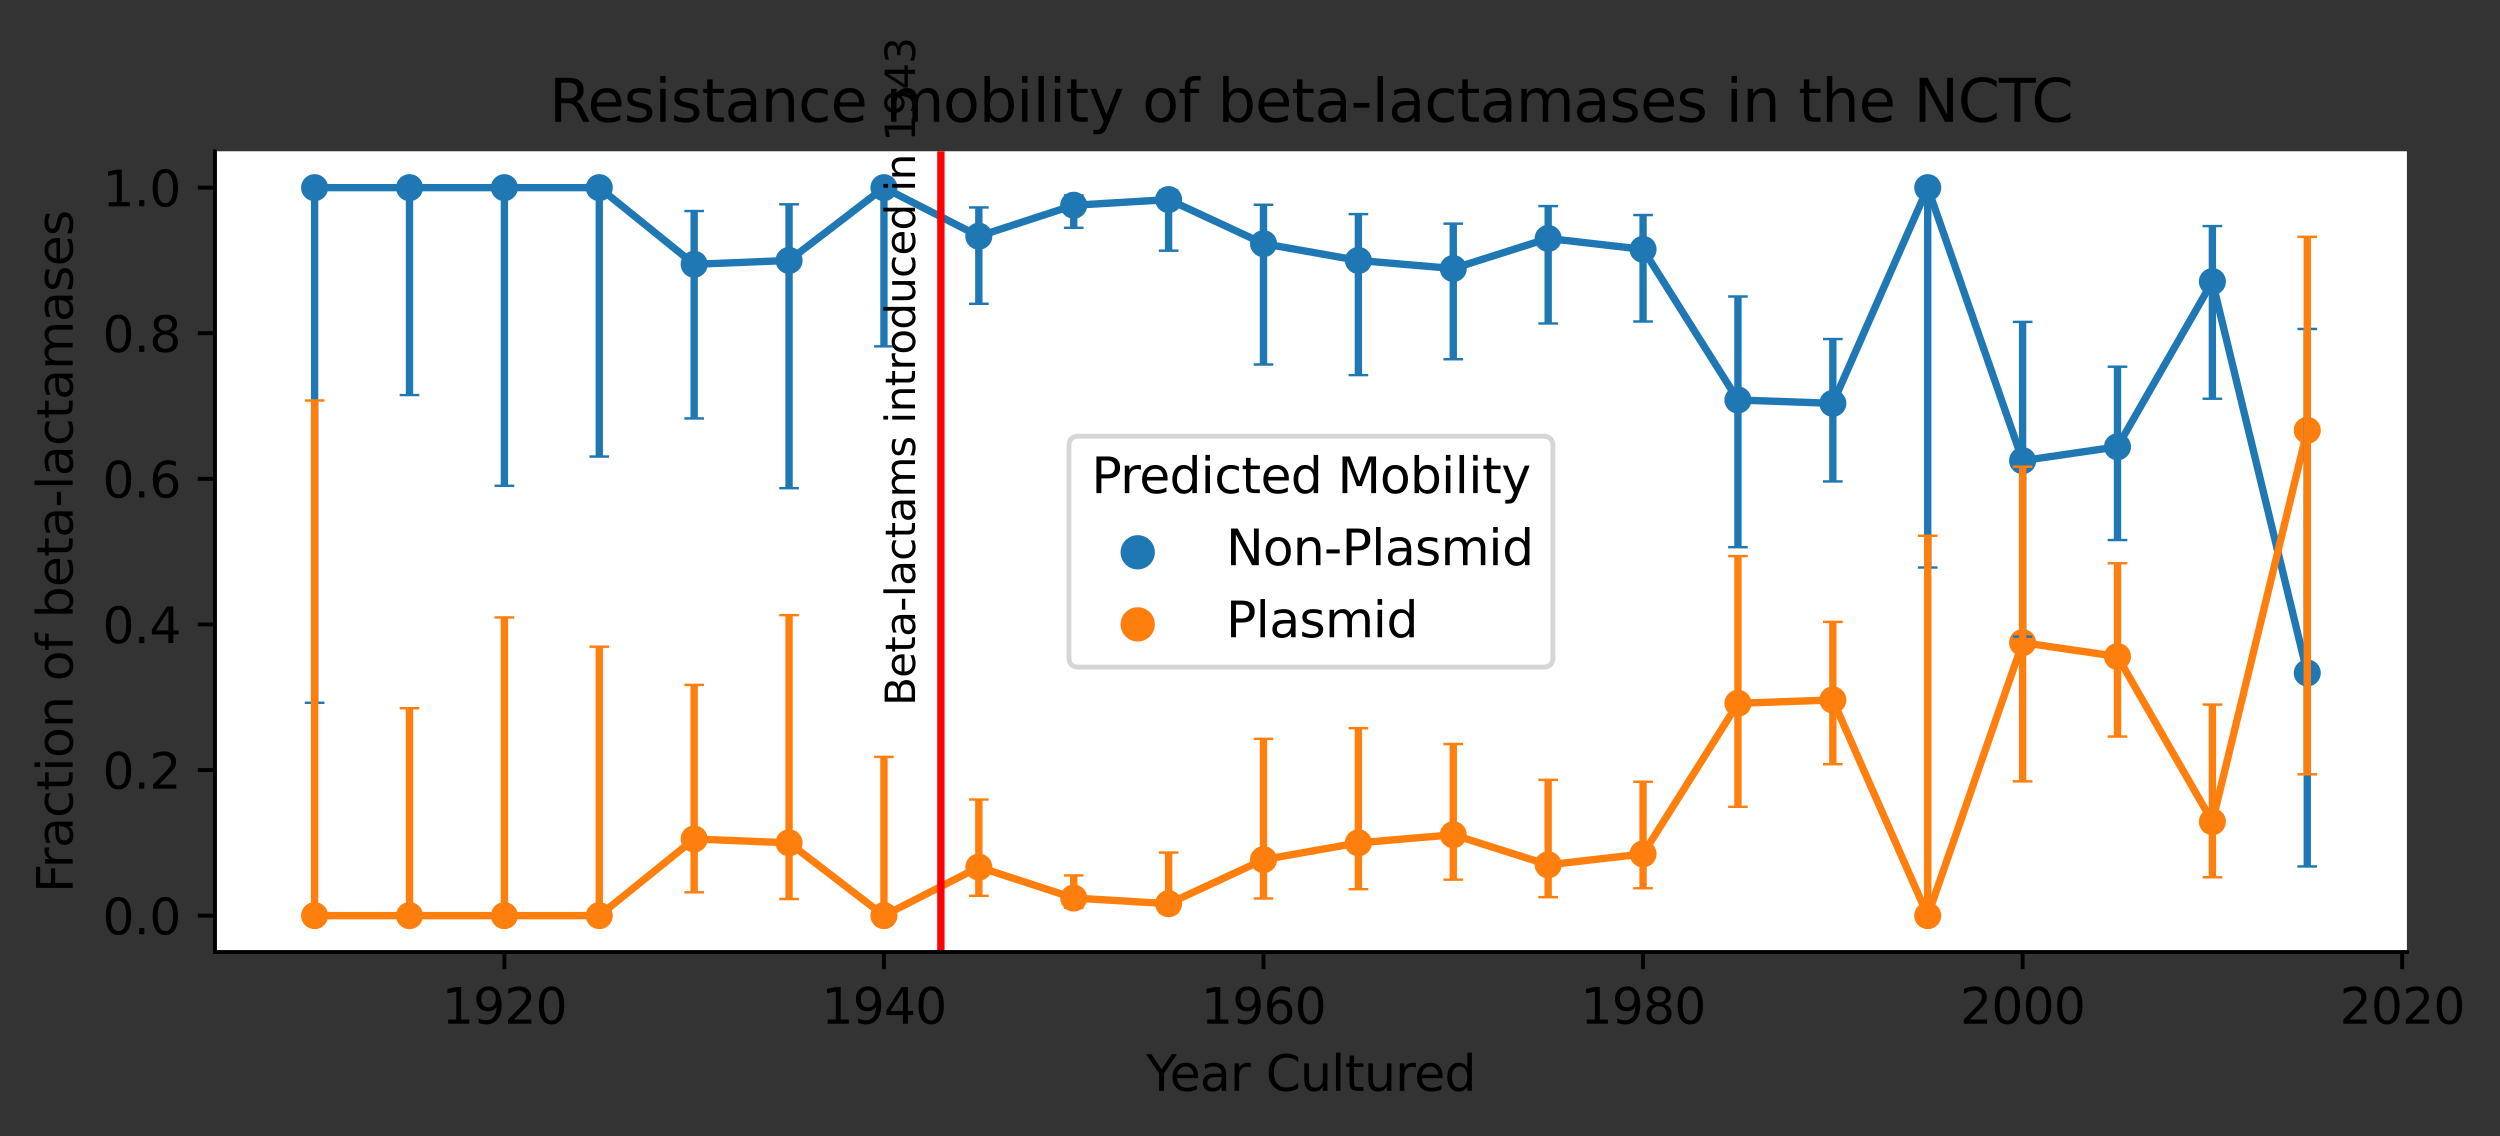 <?xml version="1.0" encoding="utf-8" standalone="no"?>
<!DOCTYPE svg PUBLIC "-//W3C//DTD SVG 1.1//EN"
  "http://www.w3.org/Graphics/SVG/1.1/DTD/svg11.dtd">
<svg xmlns:xlink="http://www.w3.org/1999/xlink" width="509.14pt" height="231.442pt" viewBox="0 0 509.14 231.442" xmlns="http://www.w3.org/2000/svg" version="1.1">
 <rect x="0" y="0" width="509.14" height="231.442" fill="#333333" stroke="none"/>
 <defs>
  <style type="text/css">*{stroke-linejoin: round; stroke-linecap: butt}</style>
 </defs>
 <g id="figure_1">
  <g id="patch_1">
   <path d="M 0 231.442 
L 509.14 231.442 
L 509.14 -0 
L 0 -0 
L 0 231.442 
z
" style="fill: none"/>
  </g>
  <g id="axes_1">
   <g id="patch_2">
    <path d="M 43.781 193.885 
L 490.181 193.885 
L 490.181 30.805 
L 43.781 30.805 
z
" style="fill: #ffffff"/>
   </g>
   <g id="PathCollection_1">
    <defs>
     <path id="C0_0_43fe212258" d="M 0 3 
C 0.796 3 1.559 2.684 2.121 2.121 
C 2.684 1.559 3 0.796 3 -0 
C 3 -0.796 2.684 -1.559 2.121 -2.121 
C 1.559 -2.684 0.796 -3 0 -3 
C -0.796 -3 -1.559 -2.684 -2.121 -2.121 
C -2.684 -1.559 -3 -0.796 -3 0 
C -3 0.796 -2.684 1.559 -2.121 2.121 
C -1.559 2.684 -0.796 3 0 3 
z
"/>
    </defs>
    <g clip-path="url(#pff0286ff66)">
     <use xlink:href="#C0_0_43fe212258" x="64.072" y="38.218" style="fill: #1f77b4; stroke: #ffffff; stroke-width: 0.48"/>
    </g>
    <g clip-path="url(#pff0286ff66)">
     <use xlink:href="#C0_0_43fe212258" x="64.072" y="186.473" style="fill: #ff7f0e; stroke: #ffffff; stroke-width: 0.48"/>
    </g>
    <g clip-path="url(#pff0286ff66)">
     <use xlink:href="#C0_0_43fe212258" x="83.397" y="38.218" style="fill: #1f77b4; stroke: #ffffff; stroke-width: 0.48"/>
    </g>
    <g clip-path="url(#pff0286ff66)">
     <use xlink:href="#C0_0_43fe212258" x="83.397" y="186.473" style="fill: #ff7f0e; stroke: #ffffff; stroke-width: 0.48"/>
    </g>
    <g clip-path="url(#pff0286ff66)">
     <use xlink:href="#C0_0_43fe212258" x="102.722" y="38.218" style="fill: #1f77b4; stroke: #ffffff; stroke-width: 0.48"/>
    </g>
    <g clip-path="url(#pff0286ff66)">
     <use xlink:href="#C0_0_43fe212258" x="102.722" y="186.473" style="fill: #ff7f0e; stroke: #ffffff; stroke-width: 0.48"/>
    </g>
    <g clip-path="url(#pff0286ff66)">
     <use xlink:href="#C0_0_43fe212258" x="122.046" y="38.218" style="fill: #1f77b4; stroke: #ffffff; stroke-width: 0.48"/>
    </g>
    <g clip-path="url(#pff0286ff66)">
     <use xlink:href="#C0_0_43fe212258" x="122.046" y="186.473" style="fill: #ff7f0e; stroke: #ffffff; stroke-width: 0.48"/>
    </g>
    <g clip-path="url(#pff0286ff66)">
     <use xlink:href="#C0_0_43fe212258" x="141.371" y="53.824" style="fill: #1f77b4; stroke: #ffffff; stroke-width: 0.48"/>
    </g>
    <g clip-path="url(#pff0286ff66)">
     <use xlink:href="#C0_0_43fe212258" x="141.371" y="170.867" style="fill: #ff7f0e; stroke: #ffffff; stroke-width: 0.48"/>
    </g>
    <g clip-path="url(#pff0286ff66)">
     <use xlink:href="#C0_0_43fe212258" x="160.696" y="53.044" style="fill: #1f77b4; stroke: #ffffff; stroke-width: 0.48"/>
    </g>
    <g clip-path="url(#pff0286ff66)">
     <use xlink:href="#C0_0_43fe212258" x="160.696" y="171.647" style="fill: #ff7f0e; stroke: #ffffff; stroke-width: 0.48"/>
    </g>
    <g clip-path="url(#pff0286ff66)">
     <use xlink:href="#C0_0_43fe212258" x="180.02" y="38.218" style="fill: #1f77b4; stroke: #ffffff; stroke-width: 0.48"/>
    </g>
    <g clip-path="url(#pff0286ff66)">
     <use xlink:href="#C0_0_43fe212258" x="180.02" y="186.473" style="fill: #ff7f0e; stroke: #ffffff; stroke-width: 0.48"/>
    </g>
    <g clip-path="url(#pff0286ff66)">
     <use xlink:href="#C0_0_43fe212258" x="199.345" y="48.102" style="fill: #1f77b4; stroke: #ffffff; stroke-width: 0.48"/>
    </g>
    <g clip-path="url(#pff0286ff66)">
     <use xlink:href="#C0_0_43fe212258" x="199.345" y="176.589" style="fill: #ff7f0e; stroke: #ffffff; stroke-width: 0.48"/>
    </g>
    <g clip-path="url(#pff0286ff66)">
     <use xlink:href="#C0_0_43fe212258" x="218.67" y="41.799" style="fill: #1f77b4; stroke: #ffffff; stroke-width: 0.48"/>
    </g>
    <g clip-path="url(#pff0286ff66)">
     <use xlink:href="#C0_0_43fe212258" x="218.67" y="182.892" style="fill: #ff7f0e; stroke: #ffffff; stroke-width: 0.48"/>
    </g>
    <g clip-path="url(#pff0286ff66)">
     <use xlink:href="#C0_0_43fe212258" x="237.994" y="40.649" style="fill: #1f77b4; stroke: #ffffff; stroke-width: 0.48"/>
    </g>
    <g clip-path="url(#pff0286ff66)">
     <use xlink:href="#C0_0_43fe212258" x="237.994" y="184.042" style="fill: #ff7f0e; stroke: #ffffff; stroke-width: 0.48"/>
    </g>
    <g clip-path="url(#pff0286ff66)">
     <use xlink:href="#C0_0_43fe212258" x="257.319" y="49.622" style="fill: #1f77b4; stroke: #ffffff; stroke-width: 0.48"/>
    </g>
    <g clip-path="url(#pff0286ff66)">
     <use xlink:href="#C0_0_43fe212258" x="257.319" y="175.068" style="fill: #ff7f0e; stroke: #ffffff; stroke-width: 0.48"/>
    </g>
    <g clip-path="url(#pff0286ff66)">
     <use xlink:href="#C0_0_43fe212258" x="276.644" y="53.044" style="fill: #1f77b4; stroke: #ffffff; stroke-width: 0.48"/>
    </g>
    <g clip-path="url(#pff0286ff66)">
     <use xlink:href="#C0_0_43fe212258" x="276.644" y="171.647" style="fill: #ff7f0e; stroke: #ffffff; stroke-width: 0.48"/>
    </g>
    <g clip-path="url(#pff0286ff66)">
     <use xlink:href="#C0_0_43fe212258" x="295.968" y="54.691" style="fill: #1f77b4; stroke: #ffffff; stroke-width: 0.48"/>
    </g>
    <g clip-path="url(#pff0286ff66)">
     <use xlink:href="#C0_0_43fe212258" x="295.968" y="170" style="fill: #ff7f0e; stroke: #ffffff; stroke-width: 0.48"/>
    </g>
    <g clip-path="url(#pff0286ff66)">
     <use xlink:href="#C0_0_43fe212258" x="315.293" y="48.561" style="fill: #1f77b4; stroke: #ffffff; stroke-width: 0.48"/>
    </g>
    <g clip-path="url(#pff0286ff66)">
     <use xlink:href="#C0_0_43fe212258" x="315.293" y="176.129" style="fill: #ff7f0e; stroke: #ffffff; stroke-width: 0.48"/>
    </g>
    <g clip-path="url(#pff0286ff66)">
     <use xlink:href="#C0_0_43fe212258" x="334.618" y="50.782" style="fill: #1f77b4; stroke: #ffffff; stroke-width: 0.48"/>
    </g>
    <g clip-path="url(#pff0286ff66)">
     <use xlink:href="#C0_0_43fe212258" x="334.618" y="173.909" style="fill: #ff7f0e; stroke: #ffffff; stroke-width: 0.48"/>
    </g>
    <g clip-path="url(#pff0286ff66)">
     <use xlink:href="#C0_0_43fe212258" x="353.942" y="81.459" style="fill: #1f77b4; stroke: #ffffff; stroke-width: 0.48"/>
    </g>
    <g clip-path="url(#pff0286ff66)">
     <use xlink:href="#C0_0_43fe212258" x="353.942" y="143.232" style="fill: #ff7f0e; stroke: #ffffff; stroke-width: 0.48"/>
    </g>
    <g clip-path="url(#pff0286ff66)">
     <use xlink:href="#C0_0_43fe212258" x="373.267" y="82.145" style="fill: #1f77b4; stroke: #ffffff; stroke-width: 0.48"/>
    </g>
    <g clip-path="url(#pff0286ff66)">
     <use xlink:href="#C0_0_43fe212258" x="373.267" y="142.545" style="fill: #ff7f0e; stroke: #ffffff; stroke-width: 0.48"/>
    </g>
    <g clip-path="url(#pff0286ff66)">
     <use xlink:href="#C0_0_43fe212258" x="392.592" y="38.218" style="fill: #1f77b4; stroke: #ffffff; stroke-width: 0.48"/>
    </g>
    <g clip-path="url(#pff0286ff66)">
     <use xlink:href="#C0_0_43fe212258" x="392.592" y="186.473" style="fill: #ff7f0e; stroke: #ffffff; stroke-width: 0.48"/>
    </g>
    <g clip-path="url(#pff0286ff66)">
     <use xlink:href="#C0_0_43fe212258" x="411.916" y="93.814" style="fill: #1f77b4; stroke: #ffffff; stroke-width: 0.48"/>
    </g>
    <g clip-path="url(#pff0286ff66)">
     <use xlink:href="#C0_0_43fe212258" x="411.916" y="130.877" style="fill: #ff7f0e; stroke: #ffffff; stroke-width: 0.48"/>
    </g>
    <g clip-path="url(#pff0286ff66)">
     <use xlink:href="#C0_0_43fe212258" x="431.241" y="90.987" style="fill: #1f77b4; stroke: #ffffff; stroke-width: 0.48"/>
    </g>
    <g clip-path="url(#pff0286ff66)">
     <use xlink:href="#C0_0_43fe212258" x="431.241" y="133.704" style="fill: #ff7f0e; stroke: #ffffff; stroke-width: 0.48"/>
    </g>
    <g clip-path="url(#pff0286ff66)">
     <use xlink:href="#C0_0_43fe212258" x="450.566" y="57.348" style="fill: #1f77b4; stroke: #ffffff; stroke-width: 0.48"/>
    </g>
    <g clip-path="url(#pff0286ff66)">
     <use xlink:href="#C0_0_43fe212258" x="450.566" y="167.343" style="fill: #ff7f0e; stroke: #ffffff; stroke-width: 0.48"/>
    </g>
    <g clip-path="url(#pff0286ff66)">
     <use xlink:href="#C0_0_43fe212258" x="469.89" y="137.055" style="fill: #1f77b4; stroke: #ffffff; stroke-width: 0.48"/>
    </g>
    <g clip-path="url(#pff0286ff66)">
     <use xlink:href="#C0_0_43fe212258" x="469.89" y="87.636" style="fill: #ff7f0e; stroke: #ffffff; stroke-width: 0.48"/>
    </g>
   </g>
   <g id="PathCollection_2"/>
   <g id="PathCollection_3"/>
   <g id="matplotlib.axis_1">
    <g id="xtick_1">
     <g id="line2d_1">
      <defs>
       <path id="m37922b0d25" d="M 0 0 
L 0 3.5 
" style="stroke: #000000; stroke-width: 0.8"/>
      </defs>
      <g>
       <use xlink:href="#m37922b0d25" x="102.722" y="193.885" style="stroke: #000000; stroke-width: 0.8"/>
      </g>
     </g>
     <g id="text_1">
      <!-- 1920 -->
      <g transform="translate(89.997 208.484)scale(0.1 -0.1)">
       <defs>
        <path id="DejaVuSans-31" d="M 794 531 
L 1825 531 
L 1825 4091 
L 703 3866 
L 703 4441 
L 1819 4666 
L 2450 4666 
L 2450 531 
L 3481 531 
L 3481 0 
L 794 0 
L 794 531 
z
" transform="scale(0.016)"/>
        <path id="DejaVuSans-39" d="M 703 97 
L 703 672 
Q 941 559 1184 500 
Q 1428 441 1663 441 
Q 2288 441 2617 861 
Q 2947 1281 2994 2138 
Q 2813 1869 2534 1725 
Q 2256 1581 1919 1581 
Q 1219 1581 811 2004 
Q 403 2428 403 3163 
Q 403 3881 828 4315 
Q 1253 4750 1959 4750 
Q 2769 4750 3195 4129 
Q 3622 3509 3622 2328 
Q 3622 1225 3098 567 
Q 2575 -91 1691 -91 
Q 1453 -91 1209 -44 
Q 966 3 703 97 
z
M 1959 2075 
Q 2384 2075 2632 2365 
Q 2881 2656 2881 3163 
Q 2881 3666 2632 3958 
Q 2384 4250 1959 4250 
Q 1534 4250 1286 3958 
Q 1038 3666 1038 3163 
Q 1038 2656 1286 2365 
Q 1534 2075 1959 2075 
z
" transform="scale(0.016)"/>
        <path id="DejaVuSans-32" d="M 1228 531 
L 3431 531 
L 3431 0 
L 469 0 
L 469 531 
Q 828 903 1448 1529 
Q 2069 2156 2228 2338 
Q 2531 2678 2651 2914 
Q 2772 3150 2772 3378 
Q 2772 3750 2511 3984 
Q 2250 4219 1831 4219 
Q 1534 4219 1204 4116 
Q 875 4013 500 3803 
L 500 4441 
Q 881 4594 1212 4672 
Q 1544 4750 1819 4750 
Q 2544 4750 2975 4387 
Q 3406 4025 3406 3419 
Q 3406 3131 3298 2873 
Q 3191 2616 2906 2266 
Q 2828 2175 2409 1742 
Q 1991 1309 1228 531 
z
" transform="scale(0.016)"/>
        <path id="DejaVuSans-30" d="M 2034 4250 
Q 1547 4250 1301 3770 
Q 1056 3291 1056 2328 
Q 1056 1369 1301 889 
Q 1547 409 2034 409 
Q 2525 409 2770 889 
Q 3016 1369 3016 2328 
Q 3016 3291 2770 3770 
Q 2525 4250 2034 4250 
z
M 2034 4750 
Q 2819 4750 3233 4129 
Q 3647 3509 3647 2328 
Q 3647 1150 3233 529 
Q 2819 -91 2034 -91 
Q 1250 -91 836 529 
Q 422 1150 422 2328 
Q 422 3509 836 4129 
Q 1250 4750 2034 4750 
z
" transform="scale(0.016)"/>
       </defs>
       <use xlink:href="#DejaVuSans-31"/>
       <use xlink:href="#DejaVuSans-39" x="63.623"/>
       <use xlink:href="#DejaVuSans-32" x="127.246"/>
       <use xlink:href="#DejaVuSans-30" x="190.869"/>
      </g>
     </g>
    </g>
    <g id="xtick_2">
     <g id="line2d_2">
      <g>
       <use xlink:href="#m37922b0d25" x="180.02" y="193.885" style="stroke: #000000; stroke-width: 0.8"/>
      </g>
     </g>
     <g id="text_2">
      <!-- 1940 -->
      <g transform="translate(167.295 208.484)scale(0.1 -0.1)">
       <defs>
        <path id="DejaVuSans-34" d="M 2419 4116 
L 825 1625 
L 2419 1625 
L 2419 4116 
z
M 2253 4666 
L 3047 4666 
L 3047 1625 
L 3713 1625 
L 3713 1100 
L 3047 1100 
L 3047 0 
L 2419 0 
L 2419 1100 
L 313 1100 
L 313 1709 
L 2253 4666 
z
" transform="scale(0.016)"/>
       </defs>
       <use xlink:href="#DejaVuSans-31"/>
       <use xlink:href="#DejaVuSans-39" x="63.623"/>
       <use xlink:href="#DejaVuSans-34" x="127.246"/>
       <use xlink:href="#DejaVuSans-30" x="190.869"/>
      </g>
     </g>
    </g>
    <g id="xtick_3">
     <g id="line2d_3">
      <g>
       <use xlink:href="#m37922b0d25" x="257.319" y="193.885" style="stroke: #000000; stroke-width: 0.8"/>
      </g>
     </g>
     <g id="text_3">
      <!-- 1960 -->
      <g transform="translate(244.594 208.484)scale(0.1 -0.1)">
       <defs>
        <path id="DejaVuSans-36" d="M 2113 2584 
Q 1688 2584 1439 2293 
Q 1191 2003 1191 1497 
Q 1191 994 1439 701 
Q 1688 409 2113 409 
Q 2538 409 2786 701 
Q 3034 994 3034 1497 
Q 3034 2003 2786 2293 
Q 2538 2584 2113 2584 
z
M 3366 4563 
L 3366 3988 
Q 3128 4100 2886 4159 
Q 2644 4219 2406 4219 
Q 1781 4219 1451 3797 
Q 1122 3375 1075 2522 
Q 1259 2794 1537 2939 
Q 1816 3084 2150 3084 
Q 2853 3084 3261 2657 
Q 3669 2231 3669 1497 
Q 3669 778 3244 343 
Q 2819 -91 2113 -91 
Q 1303 -91 875 529 
Q 447 1150 447 2328 
Q 447 3434 972 4092 
Q 1497 4750 2381 4750 
Q 2619 4750 2861 4703 
Q 3103 4656 3366 4563 
z
" transform="scale(0.016)"/>
       </defs>
       <use xlink:href="#DejaVuSans-31"/>
       <use xlink:href="#DejaVuSans-39" x="63.623"/>
       <use xlink:href="#DejaVuSans-36" x="127.246"/>
       <use xlink:href="#DejaVuSans-30" x="190.869"/>
      </g>
     </g>
    </g>
    <g id="xtick_4">
     <g id="line2d_4">
      <g>
       <use xlink:href="#m37922b0d25" x="334.618" y="193.885" style="stroke: #000000; stroke-width: 0.8"/>
      </g>
     </g>
     <g id="text_4">
      <!-- 1980 -->
      <g transform="translate(321.893 208.484)scale(0.1 -0.1)">
       <defs>
        <path id="DejaVuSans-38" d="M 2034 2216 
Q 1584 2216 1326 1975 
Q 1069 1734 1069 1313 
Q 1069 891 1326 650 
Q 1584 409 2034 409 
Q 2484 409 2743 651 
Q 3003 894 3003 1313 
Q 3003 1734 2745 1975 
Q 2488 2216 2034 2216 
z
M 1403 2484 
Q 997 2584 770 2862 
Q 544 3141 544 3541 
Q 544 4100 942 4425 
Q 1341 4750 2034 4750 
Q 2731 4750 3128 4425 
Q 3525 4100 3525 3541 
Q 3525 3141 3298 2862 
Q 3072 2584 2669 2484 
Q 3125 2378 3379 2068 
Q 3634 1759 3634 1313 
Q 3634 634 3220 271 
Q 2806 -91 2034 -91 
Q 1263 -91 848 271 
Q 434 634 434 1313 
Q 434 1759 690 2068 
Q 947 2378 1403 2484 
z
M 1172 3481 
Q 1172 3119 1398 2916 
Q 1625 2713 2034 2713 
Q 2441 2713 2670 2916 
Q 2900 3119 2900 3481 
Q 2900 3844 2670 4047 
Q 2441 4250 2034 4250 
Q 1625 4250 1398 4047 
Q 1172 3844 1172 3481 
z
" transform="scale(0.016)"/>
       </defs>
       <use xlink:href="#DejaVuSans-31"/>
       <use xlink:href="#DejaVuSans-39" x="63.623"/>
       <use xlink:href="#DejaVuSans-38" x="127.246"/>
       <use xlink:href="#DejaVuSans-30" x="190.869"/>
      </g>
     </g>
    </g>
    <g id="xtick_5">
     <g id="line2d_5">
      <g>
       <use xlink:href="#m37922b0d25" x="411.916" y="193.885" style="stroke: #000000; stroke-width: 0.8"/>
      </g>
     </g>
     <g id="text_5">
      <!-- 2000 -->
      <g transform="translate(399.191 208.484)scale(0.1 -0.1)">
       <use xlink:href="#DejaVuSans-32"/>
       <use xlink:href="#DejaVuSans-30" x="63.623"/>
       <use xlink:href="#DejaVuSans-30" x="127.246"/>
       <use xlink:href="#DejaVuSans-30" x="190.869"/>
      </g>
     </g>
    </g>
    <g id="xtick_6">
     <g id="line2d_6">
      <g>
       <use xlink:href="#m37922b0d25" x="489.215" y="193.885" style="stroke: #000000; stroke-width: 0.8"/>
      </g>
     </g>
     <g id="text_6">
      <!-- 2020 -->
      <g transform="translate(476.49 208.484)scale(0.1 -0.1)">
       <use xlink:href="#DejaVuSans-32"/>
       <use xlink:href="#DejaVuSans-30" x="63.623"/>
       <use xlink:href="#DejaVuSans-32" x="127.246"/>
       <use xlink:href="#DejaVuSans-30" x="190.869"/>
      </g>
     </g>
    </g>
    <g id="text_7">
     <!-- Year Cultured -->
     <g transform="translate(233.433 222.162)scale(0.1 -0.1)">
      <defs>
       <path id="DejaVuSans-59" d="M -13 4666 
L 666 4666 
L 1959 2747 
L 3244 4666 
L 3922 4666 
L 2272 2222 
L 2272 0 
L 1638 0 
L 1638 2222 
L -13 4666 
z
" transform="scale(0.016)"/>
       <path id="DejaVuSans-65" d="M 3597 1894 
L 3597 1613 
L 953 1613 
Q 991 1019 1311 708 
Q 1631 397 2203 397 
Q 2534 397 2845 478 
Q 3156 559 3463 722 
L 3463 178 
Q 3153 47 2828 -22 
Q 2503 -91 2169 -91 
Q 1331 -91 842 396 
Q 353 884 353 1716 
Q 353 2575 817 3079 
Q 1281 3584 2069 3584 
Q 2775 3584 3186 3129 
Q 3597 2675 3597 1894 
z
M 3022 2063 
Q 3016 2534 2758 2815 
Q 2500 3097 2075 3097 
Q 1594 3097 1305 2825 
Q 1016 2553 972 2059 
L 3022 2063 
z
" transform="scale(0.016)"/>
       <path id="DejaVuSans-61" d="M 2194 1759 
Q 1497 1759 1228 1600 
Q 959 1441 959 1056 
Q 959 750 1161 570 
Q 1363 391 1709 391 
Q 2188 391 2477 730 
Q 2766 1069 2766 1631 
L 2766 1759 
L 2194 1759 
z
M 3341 1997 
L 3341 0 
L 2766 0 
L 2766 531 
Q 2569 213 2275 61 
Q 1981 -91 1556 -91 
Q 1019 -91 701 211 
Q 384 513 384 1019 
Q 384 1609 779 1909 
Q 1175 2209 1959 2209 
L 2766 2209 
L 2766 2266 
Q 2766 2663 2505 2880 
Q 2244 3097 1772 3097 
Q 1472 3097 1187 3025 
Q 903 2953 641 2809 
L 641 3341 
Q 956 3463 1253 3523 
Q 1550 3584 1831 3584 
Q 2591 3584 2966 3190 
Q 3341 2797 3341 1997 
z
" transform="scale(0.016)"/>
       <path id="DejaVuSans-72" d="M 2631 2963 
Q 2534 3019 2420 3045 
Q 2306 3072 2169 3072 
Q 1681 3072 1420 2755 
Q 1159 2438 1159 1844 
L 1159 0 
L 581 0 
L 581 3500 
L 1159 3500 
L 1159 2956 
Q 1341 3275 1631 3429 
Q 1922 3584 2338 3584 
Q 2397 3584 2469 3576 
Q 2541 3569 2628 3553 
L 2631 2963 
z
" transform="scale(0.016)"/>
       <path id="DejaVuSans-20" transform="scale(0.016)"/>
       <path id="DejaVuSans-43" d="M 4122 4306 
L 4122 3641 
Q 3803 3938 3442 4084 
Q 3081 4231 2675 4231 
Q 1875 4231 1450 3742 
Q 1025 3253 1025 2328 
Q 1025 1406 1450 917 
Q 1875 428 2675 428 
Q 3081 428 3442 575 
Q 3803 722 4122 1019 
L 4122 359 
Q 3791 134 3420 21 
Q 3050 -91 2638 -91 
Q 1578 -91 968 557 
Q 359 1206 359 2328 
Q 359 3453 968 4101 
Q 1578 4750 2638 4750 
Q 3056 4750 3426 4639 
Q 3797 4528 4122 4306 
z
" transform="scale(0.016)"/>
       <path id="DejaVuSans-75" d="M 544 1381 
L 544 3500 
L 1119 3500 
L 1119 1403 
Q 1119 906 1312 657 
Q 1506 409 1894 409 
Q 2359 409 2629 706 
Q 2900 1003 2900 1516 
L 2900 3500 
L 3475 3500 
L 3475 0 
L 2900 0 
L 2900 538 
Q 2691 219 2414 64 
Q 2138 -91 1772 -91 
Q 1169 -91 856 284 
Q 544 659 544 1381 
z
M 1991 3584 
L 1991 3584 
z
" transform="scale(0.016)"/>
       <path id="DejaVuSans-6c" d="M 603 4863 
L 1178 4863 
L 1178 0 
L 603 0 
L 603 4863 
z
" transform="scale(0.016)"/>
       <path id="DejaVuSans-74" d="M 1172 4494 
L 1172 3500 
L 2356 3500 
L 2356 3053 
L 1172 3053 
L 1172 1153 
Q 1172 725 1289 603 
Q 1406 481 1766 481 
L 2356 481 
L 2356 0 
L 1766 0 
Q 1100 0 847 248 
Q 594 497 594 1153 
L 594 3053 
L 172 3053 
L 172 3500 
L 594 3500 
L 594 4494 
L 1172 4494 
z
" transform="scale(0.016)"/>
       <path id="DejaVuSans-64" d="M 2906 2969 
L 2906 4863 
L 3481 4863 
L 3481 0 
L 2906 0 
L 2906 525 
Q 2725 213 2448 61 
Q 2172 -91 1784 -91 
Q 1150 -91 751 415 
Q 353 922 353 1747 
Q 353 2572 751 3078 
Q 1150 3584 1784 3584 
Q 2172 3584 2448 3432 
Q 2725 3281 2906 2969 
z
M 947 1747 
Q 947 1113 1208 752 
Q 1469 391 1925 391 
Q 2381 391 2643 752 
Q 2906 1113 2906 1747 
Q 2906 2381 2643 2742 
Q 2381 3103 1925 3103 
Q 1469 3103 1208 2742 
Q 947 2381 947 1747 
z
" transform="scale(0.016)"/>
      </defs>
      <use xlink:href="#DejaVuSans-59"/>
      <use xlink:href="#DejaVuSans-65" x="47.834"/>
      <use xlink:href="#DejaVuSans-61" x="109.357"/>
      <use xlink:href="#DejaVuSans-72" x="170.637"/>
      <use xlink:href="#DejaVuSans-20" x="211.75"/>
      <use xlink:href="#DejaVuSans-43" x="243.537"/>
      <use xlink:href="#DejaVuSans-75" x="313.361"/>
      <use xlink:href="#DejaVuSans-6c" x="376.74"/>
      <use xlink:href="#DejaVuSans-74" x="404.523"/>
      <use xlink:href="#DejaVuSans-75" x="443.732"/>
      <use xlink:href="#DejaVuSans-72" x="507.111"/>
      <use xlink:href="#DejaVuSans-65" x="545.975"/>
      <use xlink:href="#DejaVuSans-64" x="607.498"/>
     </g>
    </g>
   </g>
   <g id="matplotlib.axis_2">
    <g id="ytick_1">
     <g id="line2d_7">
      <defs>
       <path id="me1a32b4edd" d="M 0 0 
L -3.5 0 
" style="stroke: #000000; stroke-width: 0.8"/>
      </defs>
      <g>
       <use xlink:href="#me1a32b4edd" x="43.781" y="186.473" style="stroke: #000000; stroke-width: 0.8"/>
      </g>
     </g>
     <g id="text_8">
      <!-- 0.0 -->
      <g transform="translate(20.878 190.272)scale(0.1 -0.1)">
       <defs>
        <path id="DejaVuSans-2e" d="M 684 794 
L 1344 794 
L 1344 0 
L 684 0 
L 684 794 
z
" transform="scale(0.016)"/>
       </defs>
       <use xlink:href="#DejaVuSans-30"/>
       <use xlink:href="#DejaVuSans-2e" x="63.623"/>
       <use xlink:href="#DejaVuSans-30" x="95.41"/>
      </g>
     </g>
    </g>
    <g id="ytick_2">
     <g id="line2d_8">
      <g>
       <use xlink:href="#me1a32b4edd" x="43.781" y="156.822" style="stroke: #000000; stroke-width: 0.8"/>
      </g>
     </g>
     <g id="text_9">
      <!-- 0.2 -->
      <g transform="translate(20.878 160.621)scale(0.1 -0.1)">
       <use xlink:href="#DejaVuSans-30"/>
       <use xlink:href="#DejaVuSans-2e" x="63.623"/>
       <use xlink:href="#DejaVuSans-32" x="95.41"/>
      </g>
     </g>
    </g>
    <g id="ytick_3">
     <g id="line2d_9">
      <g>
       <use xlink:href="#me1a32b4edd" x="43.781" y="127.171" style="stroke: #000000; stroke-width: 0.8"/>
      </g>
     </g>
     <g id="text_10">
      <!-- 0.4 -->
      <g transform="translate(20.878 130.97)scale(0.1 -0.1)">
       <use xlink:href="#DejaVuSans-30"/>
       <use xlink:href="#DejaVuSans-2e" x="63.623"/>
       <use xlink:href="#DejaVuSans-34" x="95.41"/>
      </g>
     </g>
    </g>
    <g id="ytick_4">
     <g id="line2d_10">
      <g>
       <use xlink:href="#me1a32b4edd" x="43.781" y="97.52" style="stroke: #000000; stroke-width: 0.8"/>
      </g>
     </g>
     <g id="text_11">
      <!-- 0.6 -->
      <g transform="translate(20.878 101.319)scale(0.1 -0.1)">
       <use xlink:href="#DejaVuSans-30"/>
       <use xlink:href="#DejaVuSans-2e" x="63.623"/>
       <use xlink:href="#DejaVuSans-36" x="95.41"/>
      </g>
     </g>
    </g>
    <g id="ytick_5">
     <g id="line2d_11">
      <g>
       <use xlink:href="#me1a32b4edd" x="43.781" y="67.869" style="stroke: #000000; stroke-width: 0.8"/>
      </g>
     </g>
     <g id="text_12">
      <!-- 0.8 -->
      <g transform="translate(20.878 71.668)scale(0.1 -0.1)">
       <use xlink:href="#DejaVuSans-30"/>
       <use xlink:href="#DejaVuSans-2e" x="63.623"/>
       <use xlink:href="#DejaVuSans-38" x="95.41"/>
      </g>
     </g>
    </g>
    <g id="ytick_6">
     <g id="line2d_12">
      <g>
       <use xlink:href="#me1a32b4edd" x="43.781" y="38.218" style="stroke: #000000; stroke-width: 0.8"/>
      </g>
     </g>
     <g id="text_13">
      <!-- 1.0 -->
      <g transform="translate(20.878 42.017)scale(0.1 -0.1)">
       <use xlink:href="#DejaVuSans-31"/>
       <use xlink:href="#DejaVuSans-2e" x="63.623"/>
       <use xlink:href="#DejaVuSans-30" x="95.41"/>
      </g>
     </g>
    </g>
    <g id="text_14">
     <!-- Fraction of beta-lactamases -->
     <g transform="translate(14.798 181.828)rotate(-90)scale(0.1 -0.1)">
      <defs>
       <path id="DejaVuSans-46" d="M 628 4666 
L 3309 4666 
L 3309 4134 
L 1259 4134 
L 1259 2759 
L 3109 2759 
L 3109 2228 
L 1259 2228 
L 1259 0 
L 628 0 
L 628 4666 
z
" transform="scale(0.016)"/>
       <path id="DejaVuSans-63" d="M 3122 3366 
L 3122 2828 
Q 2878 2963 2633 3030 
Q 2388 3097 2138 3097 
Q 1578 3097 1268 2742 
Q 959 2388 959 1747 
Q 959 1106 1268 751 
Q 1578 397 2138 397 
Q 2388 397 2633 464 
Q 2878 531 3122 666 
L 3122 134 
Q 2881 22 2623 -34 
Q 2366 -91 2075 -91 
Q 1284 -91 818 406 
Q 353 903 353 1747 
Q 353 2603 823 3093 
Q 1294 3584 2113 3584 
Q 2378 3584 2631 3529 
Q 2884 3475 3122 3366 
z
" transform="scale(0.016)"/>
       <path id="DejaVuSans-69" d="M 603 3500 
L 1178 3500 
L 1178 0 
L 603 0 
L 603 3500 
z
M 603 4863 
L 1178 4863 
L 1178 4134 
L 603 4134 
L 603 4863 
z
" transform="scale(0.016)"/>
       <path id="DejaVuSans-6f" d="M 1959 3097 
Q 1497 3097 1228 2736 
Q 959 2375 959 1747 
Q 959 1119 1226 758 
Q 1494 397 1959 397 
Q 2419 397 2687 759 
Q 2956 1122 2956 1747 
Q 2956 2369 2687 2733 
Q 2419 3097 1959 3097 
z
M 1959 3584 
Q 2709 3584 3137 3096 
Q 3566 2609 3566 1747 
Q 3566 888 3137 398 
Q 2709 -91 1959 -91 
Q 1206 -91 779 398 
Q 353 888 353 1747 
Q 353 2609 779 3096 
Q 1206 3584 1959 3584 
z
" transform="scale(0.016)"/>
       <path id="DejaVuSans-6e" d="M 3513 2113 
L 3513 0 
L 2938 0 
L 2938 2094 
Q 2938 2591 2744 2837 
Q 2550 3084 2163 3084 
Q 1697 3084 1428 2787 
Q 1159 2491 1159 1978 
L 1159 0 
L 581 0 
L 581 3500 
L 1159 3500 
L 1159 2956 
Q 1366 3272 1645 3428 
Q 1925 3584 2291 3584 
Q 2894 3584 3203 3211 
Q 3513 2838 3513 2113 
z
" transform="scale(0.016)"/>
       <path id="DejaVuSans-66" d="M 2375 4863 
L 2375 4384 
L 1825 4384 
Q 1516 4384 1395 4259 
Q 1275 4134 1275 3809 
L 1275 3500 
L 2222 3500 
L 2222 3053 
L 1275 3053 
L 1275 0 
L 697 0 
L 697 3053 
L 147 3053 
L 147 3500 
L 697 3500 
L 697 3744 
Q 697 4328 969 4595 
Q 1241 4863 1831 4863 
L 2375 4863 
z
" transform="scale(0.016)"/>
       <path id="DejaVuSans-62" d="M 3116 1747 
Q 3116 2381 2855 2742 
Q 2594 3103 2138 3103 
Q 1681 3103 1420 2742 
Q 1159 2381 1159 1747 
Q 1159 1113 1420 752 
Q 1681 391 2138 391 
Q 2594 391 2855 752 
Q 3116 1113 3116 1747 
z
M 1159 2969 
Q 1341 3281 1617 3432 
Q 1894 3584 2278 3584 
Q 2916 3584 3314 3078 
Q 3713 2572 3713 1747 
Q 3713 922 3314 415 
Q 2916 -91 2278 -91 
Q 1894 -91 1617 61 
Q 1341 213 1159 525 
L 1159 0 
L 581 0 
L 581 4863 
L 1159 4863 
L 1159 2969 
z
" transform="scale(0.016)"/>
       <path id="DejaVuSans-2d" d="M 313 2009 
L 1997 2009 
L 1997 1497 
L 313 1497 
L 313 2009 
z
" transform="scale(0.016)"/>
       <path id="DejaVuSans-6d" d="M 3328 2828 
Q 3544 3216 3844 3400 
Q 4144 3584 4550 3584 
Q 5097 3584 5394 3201 
Q 5691 2819 5691 2113 
L 5691 0 
L 5113 0 
L 5113 2094 
Q 5113 2597 4934 2840 
Q 4756 3084 4391 3084 
Q 3944 3084 3684 2787 
Q 3425 2491 3425 1978 
L 3425 0 
L 2847 0 
L 2847 2094 
Q 2847 2600 2669 2842 
Q 2491 3084 2119 3084 
Q 1678 3084 1418 2786 
Q 1159 2488 1159 1978 
L 1159 0 
L 581 0 
L 581 3500 
L 1159 3500 
L 1159 2956 
Q 1356 3278 1631 3431 
Q 1906 3584 2284 3584 
Q 2666 3584 2933 3390 
Q 3200 3197 3328 2828 
z
" transform="scale(0.016)"/>
       <path id="DejaVuSans-73" d="M 2834 3397 
L 2834 2853 
Q 2591 2978 2328 3040 
Q 2066 3103 1784 3103 
Q 1356 3103 1142 2972 
Q 928 2841 928 2578 
Q 928 2378 1081 2264 
Q 1234 2150 1697 2047 
L 1894 2003 
Q 2506 1872 2764 1633 
Q 3022 1394 3022 966 
Q 3022 478 2636 193 
Q 2250 -91 1575 -91 
Q 1294 -91 989 -36 
Q 684 19 347 128 
L 347 722 
Q 666 556 975 473 
Q 1284 391 1588 391 
Q 1994 391 2212 530 
Q 2431 669 2431 922 
Q 2431 1156 2273 1281 
Q 2116 1406 1581 1522 
L 1381 1569 
Q 847 1681 609 1914 
Q 372 2147 372 2553 
Q 372 3047 722 3315 
Q 1072 3584 1716 3584 
Q 2034 3584 2315 3537 
Q 2597 3491 2834 3397 
z
" transform="scale(0.016)"/>
      </defs>
      <use xlink:href="#DejaVuSans-46"/>
      <use xlink:href="#DejaVuSans-72" x="50.27"/>
      <use xlink:href="#DejaVuSans-61" x="91.383"/>
      <use xlink:href="#DejaVuSans-63" x="152.662"/>
      <use xlink:href="#DejaVuSans-74" x="207.643"/>
      <use xlink:href="#DejaVuSans-69" x="246.852"/>
      <use xlink:href="#DejaVuSans-6f" x="274.635"/>
      <use xlink:href="#DejaVuSans-6e" x="335.816"/>
      <use xlink:href="#DejaVuSans-20" x="399.195"/>
      <use xlink:href="#DejaVuSans-6f" x="430.982"/>
      <use xlink:href="#DejaVuSans-66" x="492.164"/>
      <use xlink:href="#DejaVuSans-20" x="527.369"/>
      <use xlink:href="#DejaVuSans-62" x="559.156"/>
      <use xlink:href="#DejaVuSans-65" x="622.633"/>
      <use xlink:href="#DejaVuSans-74" x="684.156"/>
      <use xlink:href="#DejaVuSans-61" x="723.365"/>
      <use xlink:href="#DejaVuSans-2d" x="784.645"/>
      <use xlink:href="#DejaVuSans-6c" x="820.729"/>
      <use xlink:href="#DejaVuSans-61" x="848.512"/>
      <use xlink:href="#DejaVuSans-63" x="909.791"/>
      <use xlink:href="#DejaVuSans-74" x="964.771"/>
      <use xlink:href="#DejaVuSans-61" x="1003.98"/>
      <use xlink:href="#DejaVuSans-6d" x="1065.26"/>
      <use xlink:href="#DejaVuSans-61" x="1162.672"/>
      <use xlink:href="#DejaVuSans-73" x="1223.951"/>
      <use xlink:href="#DejaVuSans-65" x="1276.051"/>
      <use xlink:href="#DejaVuSans-73" x="1337.574"/>
     </g>
    </g>
   </g>
   <g id="line2d_13">
    <path d="M 64.072 38.218 
L 83.397 38.218 
L 102.722 38.218 
L 122.046 38.218 
L 141.371 53.824 
L 160.696 53.044 
L 180.02 38.218 
L 199.345 48.102 
L 218.67 41.799 
L 237.994 40.649 
L 257.319 49.622 
L 276.644 53.044 
L 295.968 54.691 
L 315.293 48.561 
L 334.618 50.782 
L 353.942 81.459 
L 373.267 82.145 
L 392.592 38.218 
L 411.916 93.814 
L 431.241 90.987 
L 450.566 57.348 
L 469.89 137.055 
" clip-path="url(#pff0286ff66)" style="fill: none; stroke: #1f77b4; stroke-width: 1.5; stroke-linecap: square"/>
   </g>
   <g id="line2d_14">
    <path d="M 64.072 186.473 
L 83.397 186.473 
L 102.722 186.473 
L 122.046 186.473 
L 141.371 170.867 
L 160.696 171.647 
L 180.02 186.473 
L 199.345 176.589 
L 218.67 182.892 
L 237.994 184.042 
L 257.319 175.068 
L 276.644 171.647 
L 295.968 170 
L 315.293 176.129 
L 334.618 173.909 
L 353.942 143.232 
L 373.267 142.545 
L 392.592 186.473 
L 411.916 130.877 
L 431.241 133.704 
L 450.566 167.343 
L 469.89 87.636 
" clip-path="url(#pff0286ff66)" style="fill: none; stroke: #ff7f0e; stroke-width: 1.5; stroke-linecap: square"/>
   </g>
   <g id="LineCollection_1">
    <path d="M 64.072 143.123 
L 64.072 39.464 
" clip-path="url(#pff0286ff66)" style="fill: none; stroke: #1f77b4; stroke-width: 1.5"/>
   </g>
   <g id="line2d_15">
    <defs>
     <path id="m5067811d19" d="M 2 0 
L -2 -0 
" style="stroke: #1f77b4; stroke-width: 0.5"/>
    </defs>
    <g clip-path="url(#pff0286ff66)">
     <use xlink:href="#m5067811d19" x="64.072" y="143.123" style="fill: #1f77b4; stroke: #1f77b4; stroke-width: 0.5"/>
    </g>
   </g>
   <g id="line2d_16">
    <g clip-path="url(#pff0286ff66)">
     <use xlink:href="#m5067811d19" x="64.072" y="39.464" style="fill: #1f77b4; stroke: #1f77b4; stroke-width: 0.5"/>
    </g>
   </g>
   <g id="LineCollection_2">
    <path d="M 64.072 185.227 
L 64.072 81.568 
" clip-path="url(#pff0286ff66)" style="fill: none; stroke: #ff7f0e; stroke-width: 1.5"/>
   </g>
   <g id="line2d_17">
    <defs>
     <path id="mcdbe87d24b" d="M 2 0 
L -2 -0 
" style="stroke: #ff7f0e; stroke-width: 0.5"/>
    </defs>
    <g clip-path="url(#pff0286ff66)">
     <use xlink:href="#mcdbe87d24b" x="64.072" y="185.227" style="fill: #ff7f0e; stroke: #ff7f0e; stroke-width: 0.5"/>
    </g>
   </g>
   <g id="line2d_18">
    <g clip-path="url(#pff0286ff66)">
     <use xlink:href="#mcdbe87d24b" x="64.072" y="81.568" style="fill: #ff7f0e; stroke: #ff7f0e; stroke-width: 0.5"/>
    </g>
   </g>
   <g id="LineCollection_3">
    <path d="M 83.397 80.458 
L 83.397 38.559 
" clip-path="url(#pff0286ff66)" style="fill: none; stroke: #1f77b4; stroke-width: 1.5"/>
   </g>
   <g id="line2d_19">
    <g clip-path="url(#pff0286ff66)">
     <use xlink:href="#m5067811d19" x="83.397" y="80.458" style="fill: #1f77b4; stroke: #1f77b4; stroke-width: 0.5"/>
    </g>
   </g>
   <g id="line2d_20">
    <g clip-path="url(#pff0286ff66)">
     <use xlink:href="#m5067811d19" x="83.397" y="38.559" style="fill: #1f77b4; stroke: #1f77b4; stroke-width: 0.5"/>
    </g>
   </g>
   <g id="LineCollection_4">
    <path d="M 83.397 186.132 
L 83.397 144.233 
" clip-path="url(#pff0286ff66)" style="fill: none; stroke: #ff7f0e; stroke-width: 1.5"/>
   </g>
   <g id="line2d_21">
    <g clip-path="url(#pff0286ff66)">
     <use xlink:href="#mcdbe87d24b" x="83.397" y="186.132" style="fill: #ff7f0e; stroke: #ff7f0e; stroke-width: 0.5"/>
    </g>
   </g>
   <g id="line2d_22">
    <g clip-path="url(#pff0286ff66)">
     <use xlink:href="#mcdbe87d24b" x="83.397" y="144.233" style="fill: #ff7f0e; stroke: #ff7f0e; stroke-width: 0.5"/>
    </g>
   </g>
   <g id="LineCollection_5">
    <path d="M 102.722 98.946 
L 102.722 38.753 
" clip-path="url(#pff0286ff66)" style="fill: none; stroke: #1f77b4; stroke-width: 1.5"/>
   </g>
   <g id="line2d_23">
    <g clip-path="url(#pff0286ff66)">
     <use xlink:href="#m5067811d19" x="102.722" y="98.946" style="fill: #1f77b4; stroke: #1f77b4; stroke-width: 0.5"/>
    </g>
   </g>
   <g id="line2d_24">
    <g clip-path="url(#pff0286ff66)">
     <use xlink:href="#m5067811d19" x="102.722" y="38.753" style="fill: #1f77b4; stroke: #1f77b4; stroke-width: 0.5"/>
    </g>
   </g>
   <g id="LineCollection_6">
    <path d="M 102.722 185.937 
L 102.722 125.745 
" clip-path="url(#pff0286ff66)" style="fill: none; stroke: #ff7f0e; stroke-width: 1.5"/>
   </g>
   <g id="line2d_25">
    <g clip-path="url(#pff0286ff66)">
     <use xlink:href="#mcdbe87d24b" x="102.722" y="185.937" style="fill: #ff7f0e; stroke: #ff7f0e; stroke-width: 0.5"/>
    </g>
   </g>
   <g id="line2d_26">
    <g clip-path="url(#pff0286ff66)">
     <use xlink:href="#mcdbe87d24b" x="102.722" y="125.745" style="fill: #ff7f0e; stroke: #ff7f0e; stroke-width: 0.5"/>
    </g>
   </g>
   <g id="LineCollection_7">
    <path d="M 122.046 92.986 
L 122.046 38.687 
" clip-path="url(#pff0286ff66)" style="fill: none; stroke: #1f77b4; stroke-width: 1.5"/>
   </g>
   <g id="line2d_27">
    <g clip-path="url(#pff0286ff66)">
     <use xlink:href="#m5067811d19" x="122.046" y="92.986" style="fill: #1f77b4; stroke: #1f77b4; stroke-width: 0.5"/>
    </g>
   </g>
   <g id="line2d_28">
    <g clip-path="url(#pff0286ff66)">
     <use xlink:href="#m5067811d19" x="122.046" y="38.687" style="fill: #1f77b4; stroke: #1f77b4; stroke-width: 0.5"/>
    </g>
   </g>
   <g id="LineCollection_8">
    <path d="M 122.046 186.004 
L 122.046 131.705 
" clip-path="url(#pff0286ff66)" style="fill: none; stroke: #ff7f0e; stroke-width: 1.5"/>
   </g>
   <g id="line2d_29">
    <g clip-path="url(#pff0286ff66)">
     <use xlink:href="#mcdbe87d24b" x="122.046" y="186.004" style="fill: #ff7f0e; stroke: #ff7f0e; stroke-width: 0.5"/>
    </g>
   </g>
   <g id="line2d_30">
    <g clip-path="url(#pff0286ff66)">
     <use xlink:href="#mcdbe87d24b" x="122.046" y="131.705" style="fill: #ff7f0e; stroke: #ff7f0e; stroke-width: 0.5"/>
    </g>
   </g>
   <g id="LineCollection_9">
    <path d="M 141.371 85.212 
L 141.371 42.973 
" clip-path="url(#pff0286ff66)" style="fill: none; stroke: #1f77b4; stroke-width: 1.5"/>
   </g>
   <g id="line2d_31">
    <g clip-path="url(#pff0286ff66)">
     <use xlink:href="#m5067811d19" x="141.371" y="85.212" style="fill: #1f77b4; stroke: #1f77b4; stroke-width: 0.5"/>
    </g>
   </g>
   <g id="line2d_32">
    <g clip-path="url(#pff0286ff66)">
     <use xlink:href="#m5067811d19" x="141.371" y="42.973" style="fill: #1f77b4; stroke: #1f77b4; stroke-width: 0.5"/>
    </g>
   </g>
   <g id="LineCollection_10">
    <path d="M 141.371 181.718 
L 141.371 139.479 
" clip-path="url(#pff0286ff66)" style="fill: none; stroke: #ff7f0e; stroke-width: 1.5"/>
   </g>
   <g id="line2d_33">
    <g clip-path="url(#pff0286ff66)">
     <use xlink:href="#mcdbe87d24b" x="141.371" y="181.718" style="fill: #ff7f0e; stroke: #ff7f0e; stroke-width: 0.5"/>
    </g>
   </g>
   <g id="line2d_34">
    <g clip-path="url(#pff0286ff66)">
     <use xlink:href="#mcdbe87d24b" x="141.371" y="139.479" style="fill: #ff7f0e; stroke: #ff7f0e; stroke-width: 0.5"/>
    </g>
   </g>
   <g id="LineCollection_11">
    <path d="M 160.696 99.415 
L 160.696 41.603 
" clip-path="url(#pff0286ff66)" style="fill: none; stroke: #1f77b4; stroke-width: 1.5"/>
   </g>
   <g id="line2d_35">
    <g clip-path="url(#pff0286ff66)">
     <use xlink:href="#m5067811d19" x="160.696" y="99.415" style="fill: #1f77b4; stroke: #1f77b4; stroke-width: 0.5"/>
    </g>
   </g>
   <g id="line2d_36">
    <g clip-path="url(#pff0286ff66)">
     <use xlink:href="#m5067811d19" x="160.696" y="41.603" style="fill: #1f77b4; stroke: #1f77b4; stroke-width: 0.5"/>
    </g>
   </g>
   <g id="LineCollection_12">
    <path d="M 160.696 183.088 
L 160.696 125.276 
" clip-path="url(#pff0286ff66)" style="fill: none; stroke: #ff7f0e; stroke-width: 1.5"/>
   </g>
   <g id="line2d_37">
    <g clip-path="url(#pff0286ff66)">
     <use xlink:href="#mcdbe87d24b" x="160.696" y="183.088" style="fill: #ff7f0e; stroke: #ff7f0e; stroke-width: 0.5"/>
    </g>
   </g>
   <g id="line2d_38">
    <g clip-path="url(#pff0286ff66)">
     <use xlink:href="#mcdbe87d24b" x="160.696" y="125.276" style="fill: #ff7f0e; stroke: #ff7f0e; stroke-width: 0.5"/>
    </g>
   </g>
   <g id="LineCollection_13">
    <path d="M 180.02 70.54 
L 180.02 38.468 
" clip-path="url(#pff0286ff66)" style="fill: none; stroke: #1f77b4; stroke-width: 1.5"/>
   </g>
   <g id="line2d_39">
    <g clip-path="url(#pff0286ff66)">
     <use xlink:href="#m5067811d19" x="180.02" y="70.54" style="fill: #1f77b4; stroke: #1f77b4; stroke-width: 0.5"/>
    </g>
   </g>
   <g id="line2d_40">
    <g clip-path="url(#pff0286ff66)">
     <use xlink:href="#m5067811d19" x="180.02" y="38.468" style="fill: #1f77b4; stroke: #1f77b4; stroke-width: 0.5"/>
    </g>
   </g>
   <g id="LineCollection_14">
    <path d="M 180.02 186.223 
L 180.02 154.15 
" clip-path="url(#pff0286ff66)" style="fill: none; stroke: #ff7f0e; stroke-width: 1.5"/>
   </g>
   <g id="line2d_41">
    <g clip-path="url(#pff0286ff66)">
     <use xlink:href="#mcdbe87d24b" x="180.02" y="186.223" style="fill: #ff7f0e; stroke: #ff7f0e; stroke-width: 0.5"/>
    </g>
   </g>
   <g id="line2d_42">
    <g clip-path="url(#pff0286ff66)">
     <use xlink:href="#mcdbe87d24b" x="180.02" y="154.15" style="fill: #ff7f0e; stroke: #ff7f0e; stroke-width: 0.5"/>
    </g>
   </g>
   <g id="LineCollection_15">
    <path d="M 199.345 61.86 
L 199.345 42.243 
" clip-path="url(#pff0286ff66)" style="fill: none; stroke: #1f77b4; stroke-width: 1.5"/>
   </g>
   <g id="line2d_43">
    <g clip-path="url(#pff0286ff66)">
     <use xlink:href="#m5067811d19" x="199.345" y="61.86" style="fill: #1f77b4; stroke: #1f77b4; stroke-width: 0.5"/>
    </g>
   </g>
   <g id="line2d_44">
    <g clip-path="url(#pff0286ff66)">
     <use xlink:href="#m5067811d19" x="199.345" y="42.243" style="fill: #1f77b4; stroke: #1f77b4; stroke-width: 0.5"/>
    </g>
   </g>
   <g id="LineCollection_16">
    <path d="M 199.345 182.447 
L 199.345 162.831 
" clip-path="url(#pff0286ff66)" style="fill: none; stroke: #ff7f0e; stroke-width: 1.5"/>
   </g>
   <g id="line2d_45">
    <g clip-path="url(#pff0286ff66)">
     <use xlink:href="#mcdbe87d24b" x="199.345" y="182.447" style="fill: #ff7f0e; stroke: #ff7f0e; stroke-width: 0.5"/>
    </g>
   </g>
   <g id="line2d_46">
    <g clip-path="url(#pff0286ff66)">
     <use xlink:href="#mcdbe87d24b" x="199.345" y="162.831" style="fill: #ff7f0e; stroke: #ff7f0e; stroke-width: 0.5"/>
    </g>
   </g>
   <g id="LineCollection_17">
    <path d="M 218.67 46.402 
L 218.67 39.798 
" clip-path="url(#pff0286ff66)" style="fill: none; stroke: #1f77b4; stroke-width: 1.5"/>
   </g>
   <g id="line2d_47">
    <g clip-path="url(#pff0286ff66)">
     <use xlink:href="#m5067811d19" x="218.67" y="46.402" style="fill: #1f77b4; stroke: #1f77b4; stroke-width: 0.5"/>
    </g>
   </g>
   <g id="line2d_48">
    <g clip-path="url(#pff0286ff66)">
     <use xlink:href="#m5067811d19" x="218.67" y="39.798" style="fill: #1f77b4; stroke: #1f77b4; stroke-width: 0.5"/>
    </g>
   </g>
   <g id="LineCollection_18">
    <path d="M 218.67 184.893 
L 218.67 178.289 
" clip-path="url(#pff0286ff66)" style="fill: none; stroke: #ff7f0e; stroke-width: 1.5"/>
   </g>
   <g id="line2d_49">
    <g clip-path="url(#pff0286ff66)">
     <use xlink:href="#mcdbe87d24b" x="218.67" y="184.893" style="fill: #ff7f0e; stroke: #ff7f0e; stroke-width: 0.5"/>
    </g>
   </g>
   <g id="line2d_50">
    <g clip-path="url(#pff0286ff66)">
     <use xlink:href="#mcdbe87d24b" x="218.67" y="178.289" style="fill: #ff7f0e; stroke: #ff7f0e; stroke-width: 0.5"/>
    </g>
   </g>
   <g id="LineCollection_19">
    <path d="M 237.994 51.06 
L 237.994 38.801 
" clip-path="url(#pff0286ff66)" style="fill: none; stroke: #1f77b4; stroke-width: 1.5"/>
   </g>
   <g id="line2d_51">
    <g clip-path="url(#pff0286ff66)">
     <use xlink:href="#m5067811d19" x="237.994" y="51.06" style="fill: #1f77b4; stroke: #1f77b4; stroke-width: 0.5"/>
    </g>
   </g>
   <g id="line2d_52">
    <g clip-path="url(#pff0286ff66)">
     <use xlink:href="#m5067811d19" x="237.994" y="38.801" style="fill: #1f77b4; stroke: #1f77b4; stroke-width: 0.5"/>
    </g>
   </g>
   <g id="LineCollection_20">
    <path d="M 237.994 185.89 
L 237.994 173.631 
" clip-path="url(#pff0286ff66)" style="fill: none; stroke: #ff7f0e; stroke-width: 1.5"/>
   </g>
   <g id="line2d_53">
    <g clip-path="url(#pff0286ff66)">
     <use xlink:href="#mcdbe87d24b" x="237.994" y="185.89" style="fill: #ff7f0e; stroke: #ff7f0e; stroke-width: 0.5"/>
    </g>
   </g>
   <g id="line2d_54">
    <g clip-path="url(#pff0286ff66)">
     <use xlink:href="#mcdbe87d24b" x="237.994" y="173.631" style="fill: #ff7f0e; stroke: #ff7f0e; stroke-width: 0.5"/>
    </g>
   </g>
   <g id="LineCollection_21">
    <path d="M 257.319 74.229 
L 257.319 41.706 
" clip-path="url(#pff0286ff66)" style="fill: none; stroke: #1f77b4; stroke-width: 1.5"/>
   </g>
   <g id="line2d_55">
    <g clip-path="url(#pff0286ff66)">
     <use xlink:href="#m5067811d19" x="257.319" y="74.229" style="fill: #1f77b4; stroke: #1f77b4; stroke-width: 0.5"/>
    </g>
   </g>
   <g id="line2d_56">
    <g clip-path="url(#pff0286ff66)">
     <use xlink:href="#m5067811d19" x="257.319" y="41.706" style="fill: #1f77b4; stroke: #1f77b4; stroke-width: 0.5"/>
    </g>
   </g>
   <g id="LineCollection_22">
    <path d="M 257.319 182.985 
L 257.319 150.462 
" clip-path="url(#pff0286ff66)" style="fill: none; stroke: #ff7f0e; stroke-width: 1.5"/>
   </g>
   <g id="line2d_57">
    <g clip-path="url(#pff0286ff66)">
     <use xlink:href="#mcdbe87d24b" x="257.319" y="182.985" style="fill: #ff7f0e; stroke: #ff7f0e; stroke-width: 0.5"/>
    </g>
   </g>
   <g id="line2d_58">
    <g clip-path="url(#pff0286ff66)">
     <use xlink:href="#mcdbe87d24b" x="257.319" y="150.462" style="fill: #ff7f0e; stroke: #ff7f0e; stroke-width: 0.5"/>
    </g>
   </g>
   <g id="LineCollection_23">
    <path d="M 276.644 76.399 
L 276.644 43.6 
" clip-path="url(#pff0286ff66)" style="fill: none; stroke: #1f77b4; stroke-width: 1.5"/>
   </g>
   <g id="line2d_59">
    <g clip-path="url(#pff0286ff66)">
     <use xlink:href="#m5067811d19" x="276.644" y="76.399" style="fill: #1f77b4; stroke: #1f77b4; stroke-width: 0.5"/>
    </g>
   </g>
   <g id="line2d_60">
    <g clip-path="url(#pff0286ff66)">
     <use xlink:href="#m5067811d19" x="276.644" y="43.6" style="fill: #1f77b4; stroke: #1f77b4; stroke-width: 0.5"/>
    </g>
   </g>
   <g id="LineCollection_24">
    <path d="M 276.644 181.091 
L 276.644 148.291 
" clip-path="url(#pff0286ff66)" style="fill: none; stroke: #ff7f0e; stroke-width: 1.5"/>
   </g>
   <g id="line2d_61">
    <g clip-path="url(#pff0286ff66)">
     <use xlink:href="#mcdbe87d24b" x="276.644" y="181.091" style="fill: #ff7f0e; stroke: #ff7f0e; stroke-width: 0.5"/>
    </g>
   </g>
   <g id="line2d_62">
    <g clip-path="url(#pff0286ff66)">
     <use xlink:href="#mcdbe87d24b" x="276.644" y="148.291" style="fill: #ff7f0e; stroke: #ff7f0e; stroke-width: 0.5"/>
    </g>
   </g>
   <g id="LineCollection_25">
    <path d="M 295.968 73.161 
L 295.968 45.543 
" clip-path="url(#pff0286ff66)" style="fill: none; stroke: #1f77b4; stroke-width: 1.5"/>
   </g>
   <g id="line2d_63">
    <g clip-path="url(#pff0286ff66)">
     <use xlink:href="#m5067811d19" x="295.968" y="73.161" style="fill: #1f77b4; stroke: #1f77b4; stroke-width: 0.5"/>
    </g>
   </g>
   <g id="line2d_64">
    <g clip-path="url(#pff0286ff66)">
     <use xlink:href="#m5067811d19" x="295.968" y="45.543" style="fill: #1f77b4; stroke: #1f77b4; stroke-width: 0.5"/>
    </g>
   </g>
   <g id="LineCollection_26">
    <path d="M 295.968 179.148 
L 295.968 151.53 
" clip-path="url(#pff0286ff66)" style="fill: none; stroke: #ff7f0e; stroke-width: 1.5"/>
   </g>
   <g id="line2d_65">
    <g clip-path="url(#pff0286ff66)">
     <use xlink:href="#mcdbe87d24b" x="295.968" y="179.148" style="fill: #ff7f0e; stroke: #ff7f0e; stroke-width: 0.5"/>
    </g>
   </g>
   <g id="line2d_66">
    <g clip-path="url(#pff0286ff66)">
     <use xlink:href="#mcdbe87d24b" x="295.968" y="151.53" style="fill: #ff7f0e; stroke: #ff7f0e; stroke-width: 0.5"/>
    </g>
   </g>
   <g id="LineCollection_27">
    <path d="M 315.293 65.877 
L 315.293 41.973 
" clip-path="url(#pff0286ff66)" style="fill: none; stroke: #1f77b4; stroke-width: 1.5"/>
   </g>
   <g id="line2d_67">
    <g clip-path="url(#pff0286ff66)">
     <use xlink:href="#m5067811d19" x="315.293" y="65.877" style="fill: #1f77b4; stroke: #1f77b4; stroke-width: 0.5"/>
    </g>
   </g>
   <g id="line2d_68">
    <g clip-path="url(#pff0286ff66)">
     <use xlink:href="#m5067811d19" x="315.293" y="41.973" style="fill: #1f77b4; stroke: #1f77b4; stroke-width: 0.5"/>
    </g>
   </g>
   <g id="LineCollection_28">
    <path d="M 315.293 182.718 
L 315.293 158.814 
" clip-path="url(#pff0286ff66)" style="fill: none; stroke: #ff7f0e; stroke-width: 1.5"/>
   </g>
   <g id="line2d_69">
    <g clip-path="url(#pff0286ff66)">
     <use xlink:href="#mcdbe87d24b" x="315.293" y="182.718" style="fill: #ff7f0e; stroke: #ff7f0e; stroke-width: 0.5"/>
    </g>
   </g>
   <g id="line2d_70">
    <g clip-path="url(#pff0286ff66)">
     <use xlink:href="#mcdbe87d24b" x="315.293" y="158.814" style="fill: #ff7f0e; stroke: #ff7f0e; stroke-width: 0.5"/>
    </g>
   </g>
   <g id="LineCollection_29">
    <path d="M 334.618 65.476 
L 334.618 43.791 
" clip-path="url(#pff0286ff66)" style="fill: none; stroke: #1f77b4; stroke-width: 1.5"/>
   </g>
   <g id="line2d_71">
    <g clip-path="url(#pff0286ff66)">
     <use xlink:href="#m5067811d19" x="334.618" y="65.476" style="fill: #1f77b4; stroke: #1f77b4; stroke-width: 0.5"/>
    </g>
   </g>
   <g id="line2d_72">
    <g clip-path="url(#pff0286ff66)">
     <use xlink:href="#m5067811d19" x="334.618" y="43.791" style="fill: #1f77b4; stroke: #1f77b4; stroke-width: 0.5"/>
    </g>
   </g>
   <g id="LineCollection_30">
    <path d="M 334.618 180.9 
L 334.618 159.215 
" clip-path="url(#pff0286ff66)" style="fill: none; stroke: #ff7f0e; stroke-width: 1.5"/>
   </g>
   <g id="line2d_73">
    <g clip-path="url(#pff0286ff66)">
     <use xlink:href="#mcdbe87d24b" x="334.618" y="180.9" style="fill: #ff7f0e; stroke: #ff7f0e; stroke-width: 0.5"/>
    </g>
   </g>
   <g id="line2d_74">
    <g clip-path="url(#pff0286ff66)">
     <use xlink:href="#mcdbe87d24b" x="334.618" y="159.215" style="fill: #ff7f0e; stroke: #ff7f0e; stroke-width: 0.5"/>
    </g>
   </g>
   <g id="LineCollection_31">
    <path d="M 353.942 111.438 
L 353.942 60.382 
" clip-path="url(#pff0286ff66)" style="fill: none; stroke: #1f77b4; stroke-width: 1.5"/>
   </g>
   <g id="line2d_75">
    <g clip-path="url(#pff0286ff66)">
     <use xlink:href="#m5067811d19" x="353.942" y="111.438" style="fill: #1f77b4; stroke: #1f77b4; stroke-width: 0.5"/>
    </g>
   </g>
   <g id="line2d_76">
    <g clip-path="url(#pff0286ff66)">
     <use xlink:href="#m5067811d19" x="353.942" y="60.382" style="fill: #1f77b4; stroke: #1f77b4; stroke-width: 0.5"/>
    </g>
   </g>
   <g id="LineCollection_32">
    <path d="M 353.942 164.309 
L 353.942 113.253 
" clip-path="url(#pff0286ff66)" style="fill: none; stroke: #ff7f0e; stroke-width: 1.5"/>
   </g>
   <g id="line2d_77">
    <g clip-path="url(#pff0286ff66)">
     <use xlink:href="#mcdbe87d24b" x="353.942" y="164.309" style="fill: #ff7f0e; stroke: #ff7f0e; stroke-width: 0.5"/>
    </g>
   </g>
   <g id="line2d_78">
    <g clip-path="url(#pff0286ff66)">
     <use xlink:href="#mcdbe87d24b" x="353.942" y="113.253" style="fill: #ff7f0e; stroke: #ff7f0e; stroke-width: 0.5"/>
    </g>
   </g>
   <g id="LineCollection_33">
    <path d="M 373.267 98.042 
L 373.267 69.05 
" clip-path="url(#pff0286ff66)" style="fill: none; stroke: #1f77b4; stroke-width: 1.5"/>
   </g>
   <g id="line2d_79">
    <g clip-path="url(#pff0286ff66)">
     <use xlink:href="#m5067811d19" x="373.267" y="98.042" style="fill: #1f77b4; stroke: #1f77b4; stroke-width: 0.5"/>
    </g>
   </g>
   <g id="line2d_80">
    <g clip-path="url(#pff0286ff66)">
     <use xlink:href="#m5067811d19" x="373.267" y="69.05" style="fill: #1f77b4; stroke: #1f77b4; stroke-width: 0.5"/>
    </g>
   </g>
   <g id="LineCollection_34">
    <path d="M 373.267 155.641 
L 373.267 126.649 
" clip-path="url(#pff0286ff66)" style="fill: none; stroke: #ff7f0e; stroke-width: 1.5"/>
   </g>
   <g id="line2d_81">
    <g clip-path="url(#pff0286ff66)">
     <use xlink:href="#mcdbe87d24b" x="373.267" y="155.641" style="fill: #ff7f0e; stroke: #ff7f0e; stroke-width: 0.5"/>
    </g>
   </g>
   <g id="line2d_82">
    <g clip-path="url(#pff0286ff66)">
     <use xlink:href="#mcdbe87d24b" x="373.267" y="126.649" style="fill: #ff7f0e; stroke: #ff7f0e; stroke-width: 0.5"/>
    </g>
   </g>
   <g id="LineCollection_35">
    <path d="M 392.592 115.581 
L 392.592 38.967 
" clip-path="url(#pff0286ff66)" style="fill: none; stroke: #1f77b4; stroke-width: 1.5"/>
   </g>
   <g id="line2d_83">
    <g clip-path="url(#pff0286ff66)">
     <use xlink:href="#m5067811d19" x="392.592" y="115.581" style="fill: #1f77b4; stroke: #1f77b4; stroke-width: 0.5"/>
    </g>
   </g>
   <g id="line2d_84">
    <g clip-path="url(#pff0286ff66)">
     <use xlink:href="#m5067811d19" x="392.592" y="38.967" style="fill: #1f77b4; stroke: #1f77b4; stroke-width: 0.5"/>
    </g>
   </g>
   <g id="LineCollection_36">
    <path d="M 392.592 185.724 
L 392.592 109.11 
" clip-path="url(#pff0286ff66)" style="fill: none; stroke: #ff7f0e; stroke-width: 1.5"/>
   </g>
   <g id="line2d_85">
    <g clip-path="url(#pff0286ff66)">
     <use xlink:href="#mcdbe87d24b" x="392.592" y="185.724" style="fill: #ff7f0e; stroke: #ff7f0e; stroke-width: 0.5"/>
    </g>
   </g>
   <g id="line2d_86">
    <g clip-path="url(#pff0286ff66)">
     <use xlink:href="#mcdbe87d24b" x="392.592" y="109.11" style="fill: #ff7f0e; stroke: #ff7f0e; stroke-width: 0.5"/>
    </g>
   </g>
   <g id="LineCollection_37">
    <path d="M 411.916 129.649 
L 411.916 65.562 
" clip-path="url(#pff0286ff66)" style="fill: none; stroke: #1f77b4; stroke-width: 1.5"/>
   </g>
   <g id="line2d_87">
    <g clip-path="url(#pff0286ff66)">
     <use xlink:href="#m5067811d19" x="411.916" y="129.649" style="fill: #1f77b4; stroke: #1f77b4; stroke-width: 0.5"/>
    </g>
   </g>
   <g id="line2d_88">
    <g clip-path="url(#pff0286ff66)">
     <use xlink:href="#m5067811d19" x="411.916" y="65.562" style="fill: #1f77b4; stroke: #1f77b4; stroke-width: 0.5"/>
    </g>
   </g>
   <g id="LineCollection_38">
    <path d="M 411.916 159.129 
L 411.916 95.042 
" clip-path="url(#pff0286ff66)" style="fill: none; stroke: #ff7f0e; stroke-width: 1.5"/>
   </g>
   <g id="line2d_89">
    <g clip-path="url(#pff0286ff66)">
     <use xlink:href="#mcdbe87d24b" x="411.916" y="159.129" style="fill: #ff7f0e; stroke: #ff7f0e; stroke-width: 0.5"/>
    </g>
   </g>
   <g id="line2d_90">
    <g clip-path="url(#pff0286ff66)">
     <use xlink:href="#mcdbe87d24b" x="411.916" y="95.042" style="fill: #ff7f0e; stroke: #ff7f0e; stroke-width: 0.5"/>
    </g>
   </g>
   <g id="LineCollection_39">
    <path d="M 431.241 109.977 
L 431.241 74.68 
" clip-path="url(#pff0286ff66)" style="fill: none; stroke: #1f77b4; stroke-width: 1.5"/>
   </g>
   <g id="line2d_91">
    <g clip-path="url(#pff0286ff66)">
     <use xlink:href="#m5067811d19" x="431.241" y="109.977" style="fill: #1f77b4; stroke: #1f77b4; stroke-width: 0.5"/>
    </g>
   </g>
   <g id="line2d_92">
    <g clip-path="url(#pff0286ff66)">
     <use xlink:href="#m5067811d19" x="431.241" y="74.68" style="fill: #1f77b4; stroke: #1f77b4; stroke-width: 0.5"/>
    </g>
   </g>
   <g id="LineCollection_40">
    <path d="M 431.241 150.011 
L 431.241 114.713 
" clip-path="url(#pff0286ff66)" style="fill: none; stroke: #ff7f0e; stroke-width: 1.5"/>
   </g>
   <g id="line2d_93">
    <g clip-path="url(#pff0286ff66)">
     <use xlink:href="#mcdbe87d24b" x="431.241" y="150.011" style="fill: #ff7f0e; stroke: #ff7f0e; stroke-width: 0.5"/>
    </g>
   </g>
   <g id="line2d_94">
    <g clip-path="url(#pff0286ff66)">
     <use xlink:href="#mcdbe87d24b" x="431.241" y="114.713" style="fill: #ff7f0e; stroke: #ff7f0e; stroke-width: 0.5"/>
    </g>
   </g>
   <g id="LineCollection_41">
    <path d="M 450.566 81.204 
L 450.566 46.039 
" clip-path="url(#pff0286ff66)" style="fill: none; stroke: #1f77b4; stroke-width: 1.5"/>
   </g>
   <g id="line2d_95">
    <g clip-path="url(#pff0286ff66)">
     <use xlink:href="#m5067811d19" x="450.566" y="81.204" style="fill: #1f77b4; stroke: #1f77b4; stroke-width: 0.5"/>
    </g>
   </g>
   <g id="line2d_96">
    <g clip-path="url(#pff0286ff66)">
     <use xlink:href="#m5067811d19" x="450.566" y="46.039" style="fill: #1f77b4; stroke: #1f77b4; stroke-width: 0.5"/>
    </g>
   </g>
   <g id="LineCollection_42">
    <path d="M 450.566 178.652 
L 450.566 143.487 
" clip-path="url(#pff0286ff66)" style="fill: none; stroke: #ff7f0e; stroke-width: 1.5"/>
   </g>
   <g id="line2d_97">
    <g clip-path="url(#pff0286ff66)">
     <use xlink:href="#mcdbe87d24b" x="450.566" y="178.652" style="fill: #ff7f0e; stroke: #ff7f0e; stroke-width: 0.5"/>
    </g>
   </g>
   <g id="line2d_98">
    <g clip-path="url(#pff0286ff66)">
     <use xlink:href="#mcdbe87d24b" x="450.566" y="143.487" style="fill: #ff7f0e; stroke: #ff7f0e; stroke-width: 0.5"/>
    </g>
   </g>
   <g id="LineCollection_43">
    <path d="M 469.89 176.453 
L 469.89 66.997 
" clip-path="url(#pff0286ff66)" style="fill: none; stroke: #1f77b4; stroke-width: 1.5"/>
   </g>
   <g id="line2d_99">
    <g clip-path="url(#pff0286ff66)">
     <use xlink:href="#m5067811d19" x="469.89" y="176.453" style="fill: #1f77b4; stroke: #1f77b4; stroke-width: 0.5"/>
    </g>
   </g>
   <g id="line2d_100">
    <g clip-path="url(#pff0286ff66)">
     <use xlink:href="#m5067811d19" x="469.89" y="66.997" style="fill: #1f77b4; stroke: #1f77b4; stroke-width: 0.5"/>
    </g>
   </g>
   <g id="LineCollection_44">
    <path d="M 469.89 157.693 
L 469.89 48.238 
" clip-path="url(#pff0286ff66)" style="fill: none; stroke: #ff7f0e; stroke-width: 1.5"/>
   </g>
   <g id="line2d_101">
    <g clip-path="url(#pff0286ff66)">
     <use xlink:href="#mcdbe87d24b" x="469.89" y="157.693" style="fill: #ff7f0e; stroke: #ff7f0e; stroke-width: 0.5"/>
    </g>
   </g>
   <g id="line2d_102">
    <g clip-path="url(#pff0286ff66)">
     <use xlink:href="#mcdbe87d24b" x="469.89" y="48.238" style="fill: #ff7f0e; stroke: #ff7f0e; stroke-width: 0.5"/>
    </g>
   </g>
   <g id="line2d_103">
    <path d="M 191.615 193.885 
L 191.615 30.805 
" clip-path="url(#pff0286ff66)" style="fill: none; stroke: #ff0000; stroke-width: 1.5; stroke-linecap: square"/>
   </g>
   <g id="line2d_104">
    <path d="M 64.072 38.218 
" clip-path="url(#pff0286ff66)" style="fill: none; stroke: #1f77b4; stroke-width: 1.5; stroke-linecap: square"/>
   </g>
   <g id="line2d_105">
    <path d="M 64.072 186.473 
" clip-path="url(#pff0286ff66)" style="fill: none; stroke: #ff7f0e; stroke-width: 1.5; stroke-linecap: square"/>
   </g>
   <g id="line2d_106">
    <path d="M 83.397 38.218 
" clip-path="url(#pff0286ff66)" style="fill: none; stroke: #1f77b4; stroke-width: 1.5; stroke-linecap: square"/>
   </g>
   <g id="line2d_107">
    <path d="M 83.397 186.473 
" clip-path="url(#pff0286ff66)" style="fill: none; stroke: #ff7f0e; stroke-width: 1.5; stroke-linecap: square"/>
   </g>
   <g id="line2d_108">
    <path d="M 102.722 38.218 
" clip-path="url(#pff0286ff66)" style="fill: none; stroke: #1f77b4; stroke-width: 1.5; stroke-linecap: square"/>
   </g>
   <g id="line2d_109">
    <path d="M 102.722 186.473 
" clip-path="url(#pff0286ff66)" style="fill: none; stroke: #ff7f0e; stroke-width: 1.5; stroke-linecap: square"/>
   </g>
   <g id="line2d_110">
    <path d="M 122.046 38.218 
" clip-path="url(#pff0286ff66)" style="fill: none; stroke: #1f77b4; stroke-width: 1.5; stroke-linecap: square"/>
   </g>
   <g id="line2d_111">
    <path d="M 122.046 186.473 
" clip-path="url(#pff0286ff66)" style="fill: none; stroke: #ff7f0e; stroke-width: 1.5; stroke-linecap: square"/>
   </g>
   <g id="line2d_112">
    <path d="M 141.371 53.824 
" clip-path="url(#pff0286ff66)" style="fill: none; stroke: #1f77b4; stroke-width: 1.5; stroke-linecap: square"/>
   </g>
   <g id="line2d_113">
    <path d="M 141.371 170.867 
" clip-path="url(#pff0286ff66)" style="fill: none; stroke: #ff7f0e; stroke-width: 1.5; stroke-linecap: square"/>
   </g>
   <g id="line2d_114">
    <path d="M 160.696 53.044 
" clip-path="url(#pff0286ff66)" style="fill: none; stroke: #1f77b4; stroke-width: 1.5; stroke-linecap: square"/>
   </g>
   <g id="line2d_115">
    <path d="M 160.696 171.647 
" clip-path="url(#pff0286ff66)" style="fill: none; stroke: #ff7f0e; stroke-width: 1.5; stroke-linecap: square"/>
   </g>
   <g id="line2d_116">
    <path d="M 180.02 38.218 
" clip-path="url(#pff0286ff66)" style="fill: none; stroke: #1f77b4; stroke-width: 1.5; stroke-linecap: square"/>
   </g>
   <g id="line2d_117">
    <path d="M 180.02 186.473 
" clip-path="url(#pff0286ff66)" style="fill: none; stroke: #ff7f0e; stroke-width: 1.5; stroke-linecap: square"/>
   </g>
   <g id="line2d_118">
    <path d="M 199.345 48.102 
" clip-path="url(#pff0286ff66)" style="fill: none; stroke: #1f77b4; stroke-width: 1.5; stroke-linecap: square"/>
   </g>
   <g id="line2d_119">
    <path d="M 199.345 176.589 
" clip-path="url(#pff0286ff66)" style="fill: none; stroke: #ff7f0e; stroke-width: 1.5; stroke-linecap: square"/>
   </g>
   <g id="line2d_120">
    <path d="M 218.67 41.799 
" clip-path="url(#pff0286ff66)" style="fill: none; stroke: #1f77b4; stroke-width: 1.5; stroke-linecap: square"/>
   </g>
   <g id="line2d_121">
    <path d="M 218.67 182.892 
" clip-path="url(#pff0286ff66)" style="fill: none; stroke: #ff7f0e; stroke-width: 1.5; stroke-linecap: square"/>
   </g>
   <g id="line2d_122">
    <path d="M 237.994 40.649 
" clip-path="url(#pff0286ff66)" style="fill: none; stroke: #1f77b4; stroke-width: 1.5; stroke-linecap: square"/>
   </g>
   <g id="line2d_123">
    <path d="M 237.994 184.042 
" clip-path="url(#pff0286ff66)" style="fill: none; stroke: #ff7f0e; stroke-width: 1.5; stroke-linecap: square"/>
   </g>
   <g id="line2d_124">
    <path d="M 257.319 49.622 
" clip-path="url(#pff0286ff66)" style="fill: none; stroke: #1f77b4; stroke-width: 1.5; stroke-linecap: square"/>
   </g>
   <g id="line2d_125">
    <path d="M 257.319 175.068 
" clip-path="url(#pff0286ff66)" style="fill: none; stroke: #ff7f0e; stroke-width: 1.5; stroke-linecap: square"/>
   </g>
   <g id="line2d_126">
    <path d="M 276.644 53.044 
" clip-path="url(#pff0286ff66)" style="fill: none; stroke: #1f77b4; stroke-width: 1.5; stroke-linecap: square"/>
   </g>
   <g id="line2d_127">
    <path d="M 276.644 171.647 
" clip-path="url(#pff0286ff66)" style="fill: none; stroke: #ff7f0e; stroke-width: 1.5; stroke-linecap: square"/>
   </g>
   <g id="line2d_128">
    <path d="M 295.968 54.691 
" clip-path="url(#pff0286ff66)" style="fill: none; stroke: #1f77b4; stroke-width: 1.5; stroke-linecap: square"/>
   </g>
   <g id="line2d_129">
    <path d="M 295.968 170 
" clip-path="url(#pff0286ff66)" style="fill: none; stroke: #ff7f0e; stroke-width: 1.5; stroke-linecap: square"/>
   </g>
   <g id="line2d_130">
    <path d="M 315.293 48.561 
" clip-path="url(#pff0286ff66)" style="fill: none; stroke: #1f77b4; stroke-width: 1.5; stroke-linecap: square"/>
   </g>
   <g id="line2d_131">
    <path d="M 315.293 176.129 
" clip-path="url(#pff0286ff66)" style="fill: none; stroke: #ff7f0e; stroke-width: 1.5; stroke-linecap: square"/>
   </g>
   <g id="line2d_132">
    <path d="M 334.618 50.782 
" clip-path="url(#pff0286ff66)" style="fill: none; stroke: #1f77b4; stroke-width: 1.5; stroke-linecap: square"/>
   </g>
   <g id="line2d_133">
    <path d="M 334.618 173.909 
" clip-path="url(#pff0286ff66)" style="fill: none; stroke: #ff7f0e; stroke-width: 1.5; stroke-linecap: square"/>
   </g>
   <g id="line2d_134">
    <path d="M 353.942 81.459 
" clip-path="url(#pff0286ff66)" style="fill: none; stroke: #1f77b4; stroke-width: 1.5; stroke-linecap: square"/>
   </g>
   <g id="line2d_135">
    <path d="M 353.942 143.232 
" clip-path="url(#pff0286ff66)" style="fill: none; stroke: #ff7f0e; stroke-width: 1.5; stroke-linecap: square"/>
   </g>
   <g id="line2d_136">
    <path d="M 373.267 82.145 
" clip-path="url(#pff0286ff66)" style="fill: none; stroke: #1f77b4; stroke-width: 1.5; stroke-linecap: square"/>
   </g>
   <g id="line2d_137">
    <path d="M 373.267 142.545 
" clip-path="url(#pff0286ff66)" style="fill: none; stroke: #ff7f0e; stroke-width: 1.5; stroke-linecap: square"/>
   </g>
   <g id="line2d_138">
    <path d="M 392.592 38.218 
" clip-path="url(#pff0286ff66)" style="fill: none; stroke: #1f77b4; stroke-width: 1.5; stroke-linecap: square"/>
   </g>
   <g id="line2d_139">
    <path d="M 392.592 186.473 
" clip-path="url(#pff0286ff66)" style="fill: none; stroke: #ff7f0e; stroke-width: 1.5; stroke-linecap: square"/>
   </g>
   <g id="line2d_140">
    <path d="M 411.916 93.814 
" clip-path="url(#pff0286ff66)" style="fill: none; stroke: #1f77b4; stroke-width: 1.5; stroke-linecap: square"/>
   </g>
   <g id="line2d_141">
    <path d="M 411.916 130.877 
" clip-path="url(#pff0286ff66)" style="fill: none; stroke: #ff7f0e; stroke-width: 1.5; stroke-linecap: square"/>
   </g>
   <g id="line2d_142">
    <path d="M 431.241 90.987 
" clip-path="url(#pff0286ff66)" style="fill: none; stroke: #1f77b4; stroke-width: 1.5; stroke-linecap: square"/>
   </g>
   <g id="line2d_143">
    <path d="M 431.241 133.704 
" clip-path="url(#pff0286ff66)" style="fill: none; stroke: #ff7f0e; stroke-width: 1.5; stroke-linecap: square"/>
   </g>
   <g id="line2d_144">
    <path d="M 450.566 57.348 
" clip-path="url(#pff0286ff66)" style="fill: none; stroke: #1f77b4; stroke-width: 1.5; stroke-linecap: square"/>
   </g>
   <g id="line2d_145">
    <path d="M 450.566 167.343 
" clip-path="url(#pff0286ff66)" style="fill: none; stroke: #ff7f0e; stroke-width: 1.5; stroke-linecap: square"/>
   </g>
   <g id="line2d_146">
    <path d="M 469.89 137.055 
" clip-path="url(#pff0286ff66)" style="fill: none; stroke: #1f77b4; stroke-width: 1.5; stroke-linecap: square"/>
   </g>
   <g id="line2d_147">
    <path d="M 469.89 87.636 
" clip-path="url(#pff0286ff66)" style="fill: none; stroke: #ff7f0e; stroke-width: 1.5; stroke-linecap: square"/>
   </g>
   <g id="patch_3">
    <path d="M 43.781 193.885 
L 43.781 30.805 
" style="fill: none; stroke: #000000; stroke-width: 0.8; stroke-linejoin: miter; stroke-linecap: square"/>
   </g>
   <g id="patch_4">
    <path d="M 43.781 193.885 
L 490.181 193.885 
" style="fill: none; stroke: #000000; stroke-width: 0.8; stroke-linejoin: miter; stroke-linecap: square"/>
   </g>
   <g id="text_15">
    <!-- Beta-lactams introduced in 1943 -->
    <g transform="translate(186.35 143.729)rotate(-90)scale(0.083 -0.083)">
     <defs>
      <path id="DejaVuSans-42" d="M 1259 2228 
L 1259 519 
L 2272 519 
Q 2781 519 3026 730 
Q 3272 941 3272 1375 
Q 3272 1813 3026 2020 
Q 2781 2228 2272 2228 
L 1259 2228 
z
M 1259 4147 
L 1259 2741 
L 2194 2741 
Q 2656 2741 2882 2914 
Q 3109 3088 3109 3444 
Q 3109 3797 2882 3972 
Q 2656 4147 2194 4147 
L 1259 4147 
z
M 628 4666 
L 2241 4666 
Q 2963 4666 3353 4366 
Q 3744 4066 3744 3513 
Q 3744 3084 3544 2831 
Q 3344 2578 2956 2516 
Q 3422 2416 3680 2098 
Q 3938 1781 3938 1306 
Q 3938 681 3513 340 
Q 3088 0 2303 0 
L 628 0 
L 628 4666 
z
" transform="scale(0.016)"/>
      <path id="DejaVuSans-33" d="M 2597 2516 
Q 3050 2419 3304 2112 
Q 3559 1806 3559 1356 
Q 3559 666 3084 287 
Q 2609 -91 1734 -91 
Q 1441 -91 1130 -33 
Q 819 25 488 141 
L 488 750 
Q 750 597 1062 519 
Q 1375 441 1716 441 
Q 2309 441 2620 675 
Q 2931 909 2931 1356 
Q 2931 1769 2642 2001 
Q 2353 2234 1838 2234 
L 1294 2234 
L 1294 2753 
L 1863 2753 
Q 2328 2753 2575 2939 
Q 2822 3125 2822 3475 
Q 2822 3834 2567 4026 
Q 2313 4219 1838 4219 
Q 1578 4219 1281 4162 
Q 984 4106 628 3988 
L 628 4550 
Q 988 4650 1302 4700 
Q 1616 4750 1894 4750 
Q 2613 4750 3031 4423 
Q 3450 4097 3450 3541 
Q 3450 3153 3228 2886 
Q 3006 2619 2597 2516 
z
" transform="scale(0.016)"/>
     </defs>
     <use xlink:href="#DejaVuSans-42"/>
     <use xlink:href="#DejaVuSans-65" x="68.604"/>
     <use xlink:href="#DejaVuSans-74" x="130.127"/>
     <use xlink:href="#DejaVuSans-61" x="169.336"/>
     <use xlink:href="#DejaVuSans-2d" x="230.615"/>
     <use xlink:href="#DejaVuSans-6c" x="266.699"/>
     <use xlink:href="#DejaVuSans-61" x="294.482"/>
     <use xlink:href="#DejaVuSans-63" x="355.762"/>
     <use xlink:href="#DejaVuSans-74" x="410.742"/>
     <use xlink:href="#DejaVuSans-61" x="449.951"/>
     <use xlink:href="#DejaVuSans-6d" x="511.23"/>
     <use xlink:href="#DejaVuSans-73" x="608.643"/>
     <use xlink:href="#DejaVuSans-20" x="660.742"/>
     <use xlink:href="#DejaVuSans-69" x="692.529"/>
     <use xlink:href="#DejaVuSans-6e" x="720.312"/>
     <use xlink:href="#DejaVuSans-74" x="783.691"/>
     <use xlink:href="#DejaVuSans-72" x="822.9"/>
     <use xlink:href="#DejaVuSans-6f" x="861.764"/>
     <use xlink:href="#DejaVuSans-64" x="922.945"/>
     <use xlink:href="#DejaVuSans-75" x="986.422"/>
     <use xlink:href="#DejaVuSans-63" x="1049.801"/>
     <use xlink:href="#DejaVuSans-65" x="1104.781"/>
     <use xlink:href="#DejaVuSans-64" x="1166.305"/>
     <use xlink:href="#DejaVuSans-20" x="1229.781"/>
     <use xlink:href="#DejaVuSans-69" x="1261.568"/>
     <use xlink:href="#DejaVuSans-6e" x="1289.352"/>
     <use xlink:href="#DejaVuSans-20" x="1352.73"/>
     <use xlink:href="#DejaVuSans-31" x="1384.518"/>
     <use xlink:href="#DejaVuSans-39" x="1448.141"/>
     <use xlink:href="#DejaVuSans-34" x="1511.764"/>
     <use xlink:href="#DejaVuSans-33" x="1575.387"/>
    </g>
   </g>
   <g id="text_16">
    <!-- Resistance mobility of beta-lactamases in the NCTC -->
    <g transform="translate(111.869 24.805)scale(0.12 -0.12)">
     <defs>
      <path id="DejaVuSans-52" d="M 2841 2188 
Q 3044 2119 3236 1894 
Q 3428 1669 3622 1275 
L 4263 0 
L 3584 0 
L 2988 1197 
Q 2756 1666 2539 1819 
Q 2322 1972 1947 1972 
L 1259 1972 
L 1259 0 
L 628 0 
L 628 4666 
L 2053 4666 
Q 2853 4666 3247 4331 
Q 3641 3997 3641 3322 
Q 3641 2881 3436 2590 
Q 3231 2300 2841 2188 
z
M 1259 4147 
L 1259 2491 
L 2053 2491 
Q 2509 2491 2742 2702 
Q 2975 2913 2975 3322 
Q 2975 3731 2742 3939 
Q 2509 4147 2053 4147 
L 1259 4147 
z
" transform="scale(0.016)"/>
      <path id="DejaVuSans-79" d="M 2059 -325 
Q 1816 -950 1584 -1140 
Q 1353 -1331 966 -1331 
L 506 -1331 
L 506 -850 
L 844 -850 
Q 1081 -850 1212 -737 
Q 1344 -625 1503 -206 
L 1606 56 
L 191 3500 
L 800 3500 
L 1894 763 
L 2988 3500 
L 3597 3500 
L 2059 -325 
z
" transform="scale(0.016)"/>
      <path id="DejaVuSans-68" d="M 3513 2113 
L 3513 0 
L 2938 0 
L 2938 2094 
Q 2938 2591 2744 2837 
Q 2550 3084 2163 3084 
Q 1697 3084 1428 2787 
Q 1159 2491 1159 1978 
L 1159 0 
L 581 0 
L 581 4863 
L 1159 4863 
L 1159 2956 
Q 1366 3272 1645 3428 
Q 1925 3584 2291 3584 
Q 2894 3584 3203 3211 
Q 3513 2838 3513 2113 
z
" transform="scale(0.016)"/>
      <path id="DejaVuSans-4e" d="M 628 4666 
L 1478 4666 
L 3547 763 
L 3547 4666 
L 4159 4666 
L 4159 0 
L 3309 0 
L 1241 3903 
L 1241 0 
L 628 0 
L 628 4666 
z
" transform="scale(0.016)"/>
      <path id="DejaVuSans-54" d="M -19 4666 
L 3928 4666 
L 3928 4134 
L 2272 4134 
L 2272 0 
L 1638 0 
L 1638 4134 
L -19 4134 
L -19 4666 
z
" transform="scale(0.016)"/>
     </defs>
     <use xlink:href="#DejaVuSans-52"/>
     <use xlink:href="#DejaVuSans-65" x="64.982"/>
     <use xlink:href="#DejaVuSans-73" x="126.506"/>
     <use xlink:href="#DejaVuSans-69" x="178.605"/>
     <use xlink:href="#DejaVuSans-73" x="206.389"/>
     <use xlink:href="#DejaVuSans-74" x="258.488"/>
     <use xlink:href="#DejaVuSans-61" x="297.697"/>
     <use xlink:href="#DejaVuSans-6e" x="358.977"/>
     <use xlink:href="#DejaVuSans-63" x="422.355"/>
     <use xlink:href="#DejaVuSans-65" x="477.336"/>
     <use xlink:href="#DejaVuSans-20" x="538.859"/>
     <use xlink:href="#DejaVuSans-6d" x="570.646"/>
     <use xlink:href="#DejaVuSans-6f" x="668.059"/>
     <use xlink:href="#DejaVuSans-62" x="729.24"/>
     <use xlink:href="#DejaVuSans-69" x="792.717"/>
     <use xlink:href="#DejaVuSans-6c" x="820.5"/>
     <use xlink:href="#DejaVuSans-69" x="848.283"/>
     <use xlink:href="#DejaVuSans-74" x="876.066"/>
     <use xlink:href="#DejaVuSans-79" x="915.275"/>
     <use xlink:href="#DejaVuSans-20" x="974.455"/>
     <use xlink:href="#DejaVuSans-6f" x="1006.242"/>
     <use xlink:href="#DejaVuSans-66" x="1067.424"/>
     <use xlink:href="#DejaVuSans-20" x="1102.629"/>
     <use xlink:href="#DejaVuSans-62" x="1134.416"/>
     <use xlink:href="#DejaVuSans-65" x="1197.893"/>
     <use xlink:href="#DejaVuSans-74" x="1259.416"/>
     <use xlink:href="#DejaVuSans-61" x="1298.625"/>
     <use xlink:href="#DejaVuSans-2d" x="1359.904"/>
     <use xlink:href="#DejaVuSans-6c" x="1395.988"/>
     <use xlink:href="#DejaVuSans-61" x="1423.771"/>
     <use xlink:href="#DejaVuSans-63" x="1485.051"/>
     <use xlink:href="#DejaVuSans-74" x="1540.031"/>
     <use xlink:href="#DejaVuSans-61" x="1579.24"/>
     <use xlink:href="#DejaVuSans-6d" x="1640.52"/>
     <use xlink:href="#DejaVuSans-61" x="1737.932"/>
     <use xlink:href="#DejaVuSans-73" x="1799.211"/>
     <use xlink:href="#DejaVuSans-65" x="1851.311"/>
     <use xlink:href="#DejaVuSans-73" x="1912.834"/>
     <use xlink:href="#DejaVuSans-20" x="1964.934"/>
     <use xlink:href="#DejaVuSans-69" x="1996.721"/>
     <use xlink:href="#DejaVuSans-6e" x="2024.504"/>
     <use xlink:href="#DejaVuSans-20" x="2087.883"/>
     <use xlink:href="#DejaVuSans-74" x="2119.67"/>
     <use xlink:href="#DejaVuSans-68" x="2158.879"/>
     <use xlink:href="#DejaVuSans-65" x="2222.258"/>
     <use xlink:href="#DejaVuSans-20" x="2283.781"/>
     <use xlink:href="#DejaVuSans-4e" x="2315.568"/>
     <use xlink:href="#DejaVuSans-43" x="2390.373"/>
     <use xlink:href="#DejaVuSans-54" x="2460.197"/>
     <use xlink:href="#DejaVuSans-43" x="2515.406"/>
    </g>
   </g>
   <g id="legend_1">
    <g id="patch_5">
     <path d="M 219.702 135.863 
L 314.26 135.863 
Q 316.26 135.863 316.26 133.863 
L 316.26 90.828 
Q 316.26 88.828 314.26 88.828 
L 219.702 88.828 
Q 217.702 88.828 217.702 90.828 
L 217.702 133.863 
Q 217.702 135.863 219.702 135.863 
z
" style="fill: #ffffff; opacity: 0.8; stroke: #cccccc; stroke-linejoin: miter"/>
    </g>
    <g id="text_17">
     <!-- Predicted Mobility -->
     <g transform="translate(222.287 100.427)scale(0.1 -0.1)">
      <defs>
       <path id="DejaVuSans-50" d="M 1259 4147 
L 1259 2394 
L 2053 2394 
Q 2494 2394 2734 2622 
Q 2975 2850 2975 3272 
Q 2975 3691 2734 3919 
Q 2494 4147 2053 4147 
L 1259 4147 
z
M 628 4666 
L 2053 4666 
Q 2838 4666 3239 4311 
Q 3641 3956 3641 3272 
Q 3641 2581 3239 2228 
Q 2838 1875 2053 1875 
L 1259 1875 
L 1259 0 
L 628 0 
L 628 4666 
z
" transform="scale(0.016)"/>
       <path id="DejaVuSans-4d" d="M 628 4666 
L 1569 4666 
L 2759 1491 
L 3956 4666 
L 4897 4666 
L 4897 0 
L 4281 0 
L 4281 4097 
L 3078 897 
L 2444 897 
L 1241 4097 
L 1241 0 
L 628 0 
L 628 4666 
z
" transform="scale(0.016)"/>
      </defs>
      <use xlink:href="#DejaVuSans-50"/>
      <use xlink:href="#DejaVuSans-72" x="58.553"/>
      <use xlink:href="#DejaVuSans-65" x="97.416"/>
      <use xlink:href="#DejaVuSans-64" x="158.939"/>
      <use xlink:href="#DejaVuSans-69" x="222.416"/>
      <use xlink:href="#DejaVuSans-63" x="250.199"/>
      <use xlink:href="#DejaVuSans-74" x="305.18"/>
      <use xlink:href="#DejaVuSans-65" x="344.389"/>
      <use xlink:href="#DejaVuSans-64" x="405.912"/>
      <use xlink:href="#DejaVuSans-20" x="469.389"/>
      <use xlink:href="#DejaVuSans-4d" x="501.176"/>
      <use xlink:href="#DejaVuSans-6f" x="587.455"/>
      <use xlink:href="#DejaVuSans-62" x="648.637"/>
      <use xlink:href="#DejaVuSans-69" x="712.113"/>
      <use xlink:href="#DejaVuSans-6c" x="739.896"/>
      <use xlink:href="#DejaVuSans-69" x="767.68"/>
      <use xlink:href="#DejaVuSans-74" x="795.463"/>
      <use xlink:href="#DejaVuSans-79" x="834.672"/>
     </g>
    </g>
    <g id="PathCollection_4">
     <defs>
      <path id="m82586522c6" d="M 0 3 
C 0.796 3 1.559 2.684 2.121 2.121 
C 2.684 1.559 3 0.796 3 0 
C 3 -0.796 2.684 -1.559 2.121 -2.121 
C 1.559 -2.684 0.796 -3 0 -3 
C -0.796 -3 -1.559 -2.684 -2.121 -2.121 
C -2.684 -1.559 -3 -0.796 -3 0 
C -3 0.796 -2.684 1.559 -2.121 2.121 
C -1.559 2.684 -0.796 3 0 3 
z
" style="stroke: #1f77b4"/>
     </defs>
     <g>
      <use xlink:href="#m82586522c6" x="231.702" y="112.48" style="fill: #1f77b4; stroke: #1f77b4"/>
     </g>
    </g>
    <g id="text_18">
     <!-- Non-Plasmid -->
     <g transform="translate(249.702 115.105)scale(0.1 -0.1)">
      <use xlink:href="#DejaVuSans-4e"/>
      <use xlink:href="#DejaVuSans-6f" x="74.805"/>
      <use xlink:href="#DejaVuSans-6e" x="135.986"/>
      <use xlink:href="#DejaVuSans-2d" x="199.365"/>
      <use xlink:href="#DejaVuSans-50" x="235.449"/>
      <use xlink:href="#DejaVuSans-6c" x="295.752"/>
      <use xlink:href="#DejaVuSans-61" x="323.535"/>
      <use xlink:href="#DejaVuSans-73" x="384.814"/>
      <use xlink:href="#DejaVuSans-6d" x="436.914"/>
      <use xlink:href="#DejaVuSans-69" x="534.326"/>
      <use xlink:href="#DejaVuSans-64" x="562.109"/>
     </g>
    </g>
    <g id="PathCollection_5">
     <defs>
      <path id="m03a75d77ba" d="M 0 3 
C 0.796 3 1.559 2.684 2.121 2.121 
C 2.684 1.559 3 0.796 3 0 
C 3 -0.796 2.684 -1.559 2.121 -2.121 
C 1.559 -2.684 0.796 -3 0 -3 
C -0.796 -3 -1.559 -2.684 -2.121 -2.121 
C -2.684 -1.559 -3 -0.796 -3 0 
C -3 0.796 -2.684 1.559 -2.121 2.121 
C -1.559 2.684 -0.796 3 0 3 
z
" style="stroke: #ff7f0e"/>
     </defs>
     <g>
      <use xlink:href="#m03a75d77ba" x="231.702" y="127.158" style="fill: #ff7f0e; stroke: #ff7f0e"/>
     </g>
    </g>
    <g id="text_19">
     <!-- Plasmid -->
     <g transform="translate(249.702 129.783)scale(0.1 -0.1)">
      <use xlink:href="#DejaVuSans-50"/>
      <use xlink:href="#DejaVuSans-6c" x="60.303"/>
      <use xlink:href="#DejaVuSans-61" x="88.086"/>
      <use xlink:href="#DejaVuSans-73" x="149.365"/>
      <use xlink:href="#DejaVuSans-6d" x="201.465"/>
      <use xlink:href="#DejaVuSans-69" x="298.877"/>
      <use xlink:href="#DejaVuSans-64" x="326.66"/>
     </g>
    </g>
   </g>
  </g>
 </g>
 <defs>
  <clipPath id="pff0286ff66">
   <rect x="43.781" y="30.805" width="446.4" height="163.08"/>
  </clipPath>
 </defs>
</svg>
